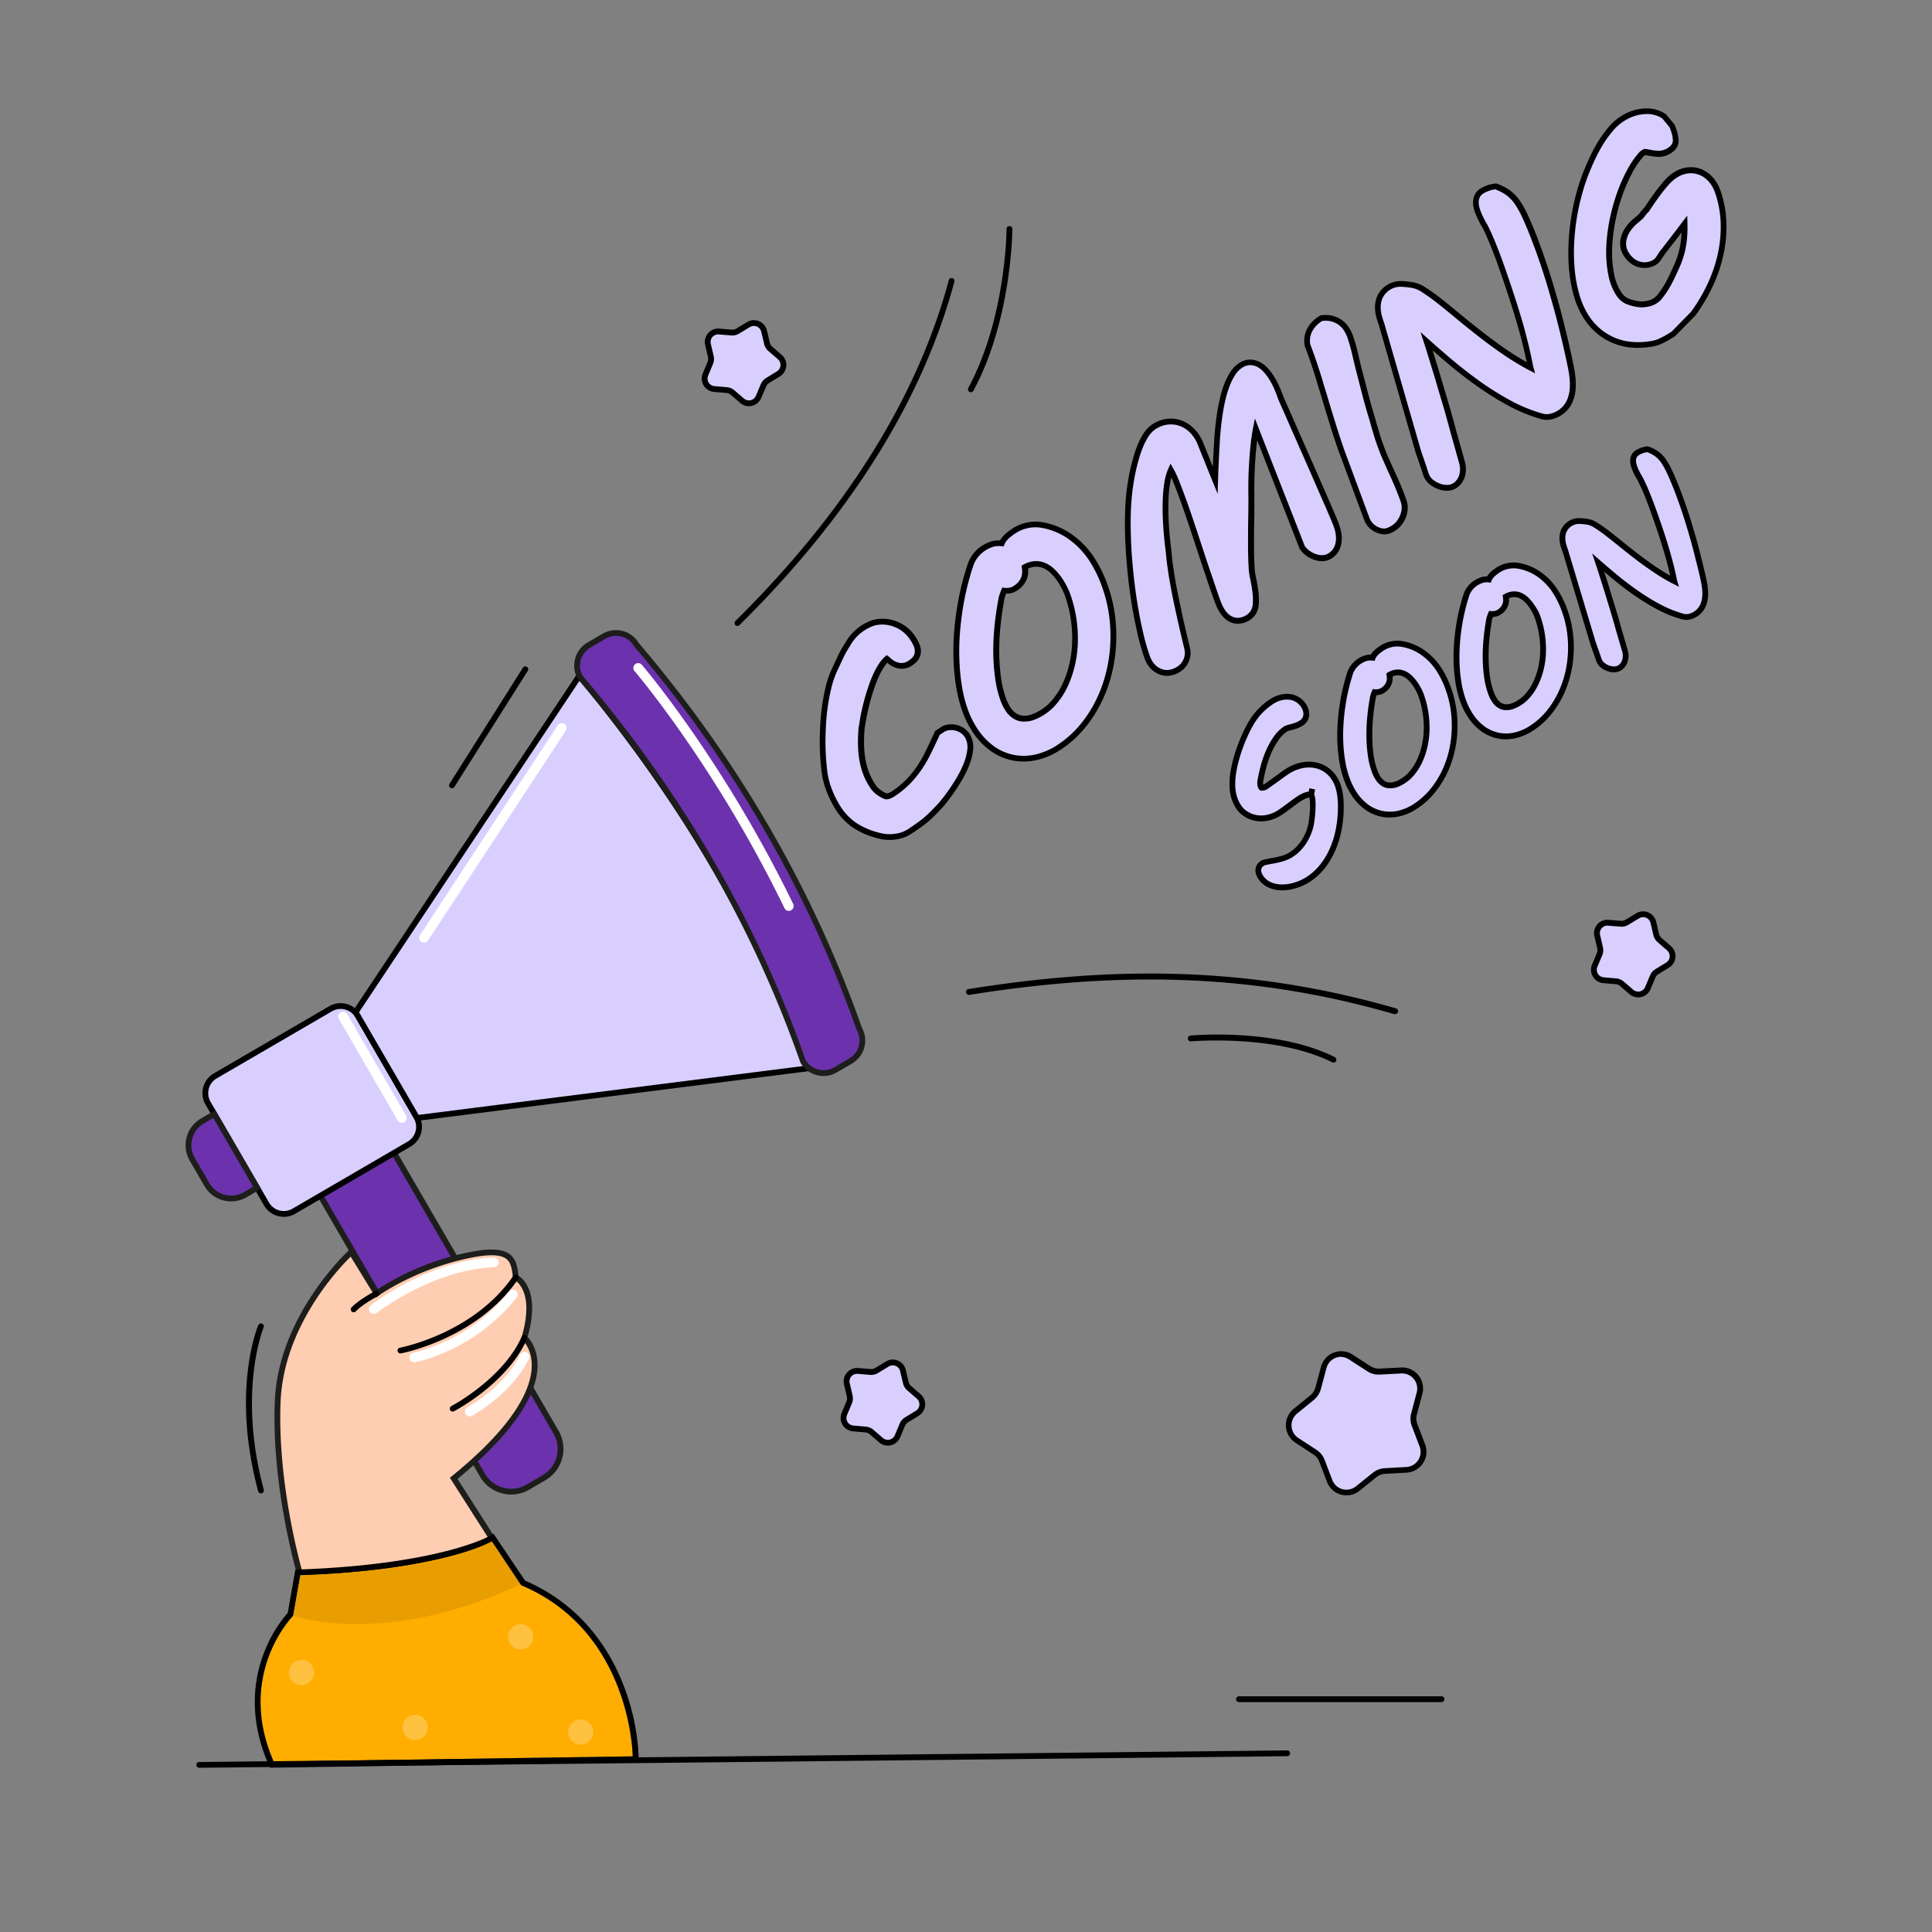 <svg xmlns="http://www.w3.org/2000/svg" width="1000" height="1000" viewBox="0 0 1000 1000">
  <rect x="0" y="0" width="1000" height="1000" fill="#808080" stroke="none"/>
  <g id="e0d58638-7f38-48f1-a379-02ef72f6f693" data-name="illustration">
    <g id="fd5f0754-5861-4463-afb9-402f57c8911e" data-name="coming soon">
      <g id="b34e4731-d49a-4d1e-84de-879e87deca89" data-name="megafon">
        <g>
          <path d="M281.59,764.87l-8.35,4.86a17.2,17.2,0,0,1-23.52-6.24L165.78,618.81l38.09-22.17,83.95,144.69A17.23,17.23,0,0,1,281.59,764.87Z" style="fill: #6c32ad"/>
          <path d="M264.63,773.57a18.87,18.87,0,0,1-4.82-.63,18.59,18.59,0,0,1-11.39-8.7l-84.69-146,40.69-23.68,84.7,146a18.77,18.77,0,0,1-6.78,25.59L274,771A18.54,18.54,0,0,1,264.63,773.57Zm-96.8-154.21L251,762.73a15.69,15.69,0,0,0,21.48,5.7l8.35-4.86a15.74,15.74,0,0,0,5.68-21.48L203.33,598.7Z" style="fill: #1d1e1b"/>
        </g>
        <g>
          <path d="M211.78,592.19l-59.69,34.74a10.36,10.36,0,0,1-14.15-3.75L107.68,571a10.34,10.34,0,0,1,3.74-14.13l59.69-34.74a10.34,10.34,0,0,1,14.15,3.75l30.27,52.16A10.35,10.35,0,0,1,211.78,592.19Z" style="fill: #d9cfff"/>
          <path d="M146.91,629.83a11.88,11.88,0,0,1-10.26-5.9l-30.27-52.17a11.86,11.86,0,0,1,4.29-16.18l59.69-34.74a11.85,11.85,0,0,1,16.2,4.29l30.26,52.17a11.86,11.86,0,0,1-4.28,16.18l-59.69,34.74A11.76,11.76,0,0,1,146.91,629.83Zm29.39-107.6a8.89,8.89,0,0,0-4.44,1.2l-59.69,34.74a8.88,8.88,0,0,0-3.2,12.09l30.27,52.16a8.86,8.86,0,0,0,12.1,3.21L211,590.89a8.86,8.86,0,0,0,3.2-12.08L184,526.64a8.74,8.74,0,0,0-5.38-4.11A8.93,8.93,0,0,0,176.3,522.23Z"/>
        </g>
        <g>
          <path d="M133.08,614.79l-6.17,3.59a14.47,14.47,0,0,1-19.81-5.25l-7.58-13.07a14.51,14.51,0,0,1,5.24-19.82l6.18-3.6Z" style="fill: #6c32ad"/>
          <path d="M119.66,621.85a15.65,15.65,0,0,1-4.12-.54,15.88,15.88,0,0,1-9.74-7.43l-7.58-13.07A16,16,0,0,1,104,578.94l7.48-4.35,23.64,40.75-7.46,4.34A15.91,15.91,0,0,1,119.66,621.85Zm-9.26-43.16-4.88,2.84a13,13,0,0,0-4.71,17.78l7.59,13.07a13,13,0,0,0,17.76,4.71l4.87-2.84Z" style="fill: #1d1e1b"/>
        </g>
        <g>
          <path d="M417.79,553,215.88,578.66l-31.79-54.8L299.87,349.77Q383,450.35,417.79,553Z" style="fill: #d9cfff"/>
          <path d="M215.08,580.28l-32.76-56.47L299.74,347.25l1.29,1.56c55.24,66.88,95,135.42,118.18,203.72l.59,1.74Zm-29.23-56.36,30.83,53.13,199.1-25.29c-23-66.85-61.9-133.95-115.78-199.48Z"/>
        </g>
        <g>
          <path d="M440.28,549.21l-7.84,4.56a12.28,12.28,0,0,1-16.8-4.46Q378.08,442,300.41,350.7a12.32,12.32,0,0,1,4.45-16.83l7.84-4.56a12.27,12.27,0,0,1,16.8,4.46c50.94,59.72,89.58,125.81,115.23,198.61A12.32,12.32,0,0,1,440.28,549.21Z" style="fill: #6c32ad"/>
          <path d="M426.29,556.94a13.89,13.89,0,0,1-3.55-.46,13.75,13.75,0,0,1-8.4-6.42l-.12-.26c-24.86-71-63.54-137.66-115-198.13l-.16-.22a13.85,13.85,0,0,1,5-18.88l7.83-4.56a13.78,13.78,0,0,1,18.79,4.89c51.22,60.08,90,127,115.37,198.85A13.83,13.83,0,0,1,441,550.5l-.75-1.29.75,1.29-7.83,4.56A13.65,13.65,0,0,1,426.29,556.94ZM417,548.67a10.76,10.76,0,0,0,14.68,3.8l7.83-4.56a10.83,10.83,0,0,0,3.91-14.78l-.12-.25c-25.22-71.62-63.9-138.28-114.95-198.14l-.16-.22a10.77,10.77,0,0,0-14.75-3.91l-7.83,4.56a10.82,10.82,0,0,0-4,14.66C353.22,410.52,392,477.42,417,548.67Z" style="fill: #1d1e1b"/>
        </g>
        <path d="M408.29,471.47a2.5,2.5,0,0,1-2.25-1.41c-35.78-73.7-77.16-122.19-77.58-122.67a2.5,2.5,0,1,1,3.79-3.26c.42.48,42.21,49.43,78.29,123.75a2.51,2.51,0,0,1-1.16,3.34A2.48,2.48,0,0,1,408.29,471.47Z" style="fill: #fff"/>
        <path d="M219.47,487.92a2.55,2.55,0,0,1-1.37-.41,2.5,2.5,0,0,1-.72-3.47l71.29-108.58a2.5,2.5,0,0,1,4.18,2.75L221.56,486.79A2.5,2.5,0,0,1,219.47,487.92Z" style="fill: #fff"/>
        <path d="M208,581.16a2.49,2.49,0,0,1-2.17-1.24l-30.42-52.51a2.5,2.5,0,0,1,4.33-2.5l30.42,52.5a2.49,2.49,0,0,1-2.16,3.75Z" style="fill: #fff"/>
        <g>
          <line x1="271.86" y1="346.5" x2="233.92" y2="406.5" style="fill: #d9cfff"/>
          <path d="M233.92,408a1.49,1.49,0,0,1-1.26-2.3l37.94-60a1.5,1.5,0,1,1,2.53,1.6l-37.94,60A1.49,1.49,0,0,1,233.92,408Z"/>
        </g>
      </g>
      <g id="ae661134-ea6f-461b-aec4-c7a71e275779" data-name="stars">
        <g>
          <path d="M365.14,193.87l2.5-6a5.47,5.47,0,0,0,.28-3.32l-1.48-6.33a5.42,5.42,0,0,1,5.71-6.63l6.47.52a5.34,5.34,0,0,0,3.24-.76l5.56-3.36a5.41,5.41,0,0,1,8.06,3.39l1.5,6.33a5.38,5.38,0,0,0,1.72,2.84l4.91,4.26a5.43,5.43,0,0,1-.73,8.73l-5.54,3.38a5.38,5.38,0,0,0-2.17,2.52l-2.53,6a5.41,5.41,0,0,1-8.51,2l-4.93-4.24a5.42,5.42,0,0,0-3.06-1.29l-6.47-.55A5.43,5.43,0,0,1,365.14,193.87Z" style="fill: #d9cfff"/>
          <path d="M387.63,210.25a6.83,6.83,0,0,1-4.48-1.68l-4.92-4.23a3.9,3.9,0,0,0-2.22-.93l-6.47-.56a6.93,6.93,0,0,1-5.79-9.56l2.5-6a3.87,3.87,0,0,0,.2-2.4L365,178.56a6.92,6.92,0,0,1,7.29-8.47l6.47.53a3.84,3.84,0,0,0,2.34-.55l5.56-3.36a6.91,6.91,0,0,1,10.3,4.33l1.5,6.32a3.89,3.89,0,0,0,1.24,2.06l4.91,4.26a6.93,6.93,0,0,1-.93,11.14l-5.54,3.38a3.87,3.87,0,0,0-1.57,1.82L394,206a6.84,6.84,0,0,1-4.79,4.05A6.73,6.73,0,0,1,387.63,210.25Zm-21.11-15.8a3.92,3.92,0,0,0,3.28,5.41l6.47.56a6.82,6.82,0,0,1,3.91,1.64l4.93,4.24a3.91,3.91,0,0,0,6.15-1.45l2.52-6a6.9,6.9,0,0,1,2.77-3.22l5.55-3.38a3.93,3.93,0,0,0,.52-6.32l-4.9-4.25a6.79,6.79,0,0,1-2.2-3.64l-1.5-6.32a3.91,3.91,0,0,0-5.83-2.45l-5.56,3.36a6.87,6.87,0,0,1-4.13,1l-6.47-.53a3.92,3.92,0,0,0-4.13,4.8l1.48,6.33a6.93,6.93,0,0,1-.36,4.24Z"/>
        </g>
        <g>
          <path d="M437,731.87l2.51-6a5.47,5.47,0,0,0,.27-3.32l-1.47-6.33a5.41,5.41,0,0,1,5.71-6.63l6.47.52a5.31,5.31,0,0,0,3.23-.76L459.3,706a5.41,5.41,0,0,1,8.06,3.39l1.5,6.33a5.4,5.4,0,0,0,1.73,2.84l4.9,4.26a5.42,5.42,0,0,1-.72,8.73l-5.55,3.38a5.38,5.38,0,0,0-2.17,2.52l-2.52,6a5.41,5.41,0,0,1-8.51,2l-4.93-4.24a5.42,5.42,0,0,0-3.06-1.29l-6.47-.55A5.43,5.43,0,0,1,437,731.87Z" style="fill: #d9cfff"/>
          <path d="M459.51,748.25a6.81,6.81,0,0,1-4.47-1.68l-4.93-4.23a3.85,3.85,0,0,0-2.21-.93l-6.47-.56a6.92,6.92,0,0,1-5.79-9.56l2.5-6a3.87,3.87,0,0,0,.2-2.4l-1.47-6.33a6.92,6.92,0,0,1,7.29-8.47l6.47.53a3.86,3.86,0,0,0,2.34-.55l5.56-3.36A6.9,6.9,0,0,1,468.82,709l1.5,6.32a3.85,3.85,0,0,0,1.25,2.06l4.91,4.26a6.93,6.93,0,0,1-.93,11.14L470,736.2a4,4,0,0,0-1.57,1.82l-2.52,6a7,7,0,0,1-6.4,4.24Zm-21.1-15.8a3.92,3.92,0,0,0,3.28,5.41l6.46.56a6.85,6.85,0,0,1,3.92,1.64L457,744.3a3.91,3.91,0,0,0,6.15-1.45l2.53-6a6.85,6.85,0,0,1,2.77-3.22l5.55-3.38a3.93,3.93,0,0,0,.52-6.32l-4.91-4.25a7,7,0,0,1-2.2-3.64l-1.5-6.32a3.9,3.9,0,0,0-5.82-2.45l-5.56,3.36a6.89,6.89,0,0,1-4.13,1l-6.47-.53a3.92,3.92,0,0,0-4.13,4.8l1.47,6.33a6.93,6.93,0,0,1-.35,4.24Z"/>
        </g>
        <g>
          <path d="M825.41,499.87l2.5-6a5.47,5.47,0,0,0,.28-3.32l-1.48-6.33a5.42,5.42,0,0,1,5.71-6.63l6.47.52a5.33,5.33,0,0,0,3.24-.76l5.56-3.36a5.41,5.41,0,0,1,8.06,3.39l1.5,6.33a5.38,5.38,0,0,0,1.72,2.84l4.91,4.26a5.43,5.43,0,0,1-.73,8.73l-5.54,3.38a5.38,5.38,0,0,0-2.17,2.52l-2.53,6a5.41,5.41,0,0,1-8.51,2l-4.92-4.24a5.45,5.45,0,0,0-3.07-1.29l-6.47-.55A5.43,5.43,0,0,1,825.41,499.87Z" style="fill: #d9cfff"/>
          <path d="M847.9,516.25a6.83,6.83,0,0,1-4.48-1.68l-4.92-4.23a3.88,3.88,0,0,0-2.22-.93l-6.46-.56a6.92,6.92,0,0,1-5.79-9.56l2.5-6a4,4,0,0,0,.2-2.4l-1.48-6.33a6.92,6.92,0,0,1,7.3-8.47l6.47.53a3.81,3.81,0,0,0,2.33-.55l5.56-3.36a6.91,6.91,0,0,1,10.3,4.33l1.5,6.32a3.89,3.89,0,0,0,1.24,2.06l4.91,4.26a6.93,6.93,0,0,1-.93,11.14l-5.54,3.38a3.87,3.87,0,0,0-1.57,1.82l-2.53,6a6.94,6.94,0,0,1-6.39,4.24Zm-21.1-15.8a3.91,3.91,0,0,0,3.27,5.41l6.47.56a6.82,6.82,0,0,1,3.91,1.64l4.93,4.24a3.91,3.91,0,0,0,6.15-1.45l2.53-6a6.79,6.79,0,0,1,2.77-3.22l5.54-3.38a3.94,3.94,0,0,0,.53-6.32L858,487.69a6.92,6.92,0,0,1-2.2-3.64l-1.5-6.32a3.91,3.91,0,0,0-5.83-2.45l-5.55,3.36a6.9,6.9,0,0,1-4.14,1l-6.47-.53a3.92,3.92,0,0,0-4.12,4.8l1.47,6.33a6.93,6.93,0,0,1-.35,4.24Z"/>
        </g>
        <g>
          <path d="M688.26,766.56l-4-10.45a9.36,9.36,0,0,0-3.61-4.46l-9.38-6.12a9.35,9.35,0,0,1-.8-15.07l8.67-7.08a9.31,9.31,0,0,0,3.12-4.81l2.91-10.82a9.31,9.31,0,0,1,14.06-5.42l9.41,6.07a9.25,9.25,0,0,0,5.53,1.48l11.18-.57A9.34,9.34,0,0,1,734.8,721l-2.87,10.84a9.36,9.36,0,0,0,.31,5.73l4,10.47a9.34,9.34,0,0,1-8.2,12.66l-11.17.62a9.33,9.33,0,0,0-5.35,2.06l-8.71,7A9.31,9.31,0,0,1,688.26,766.56Z" style="fill: #d9cfff"/>
          <path d="M697,774a10.94,10.94,0,0,1-2.82-.38,10.69,10.69,0,0,1-7.31-6.56l-4-10.45a7.8,7.8,0,0,0-3-3.74l-9.38-6.12a10.85,10.85,0,0,1-.93-17.49l8.68-7.08a7.77,7.77,0,0,0,2.61-4l2.91-10.82A10.83,10.83,0,0,1,700,701.07l9.4,6.07a7.78,7.78,0,0,0,4.64,1.25l11.18-.58a10.84,10.84,0,0,1,11,13.61l-2.87,10.83a7.83,7.83,0,0,0,.26,4.81l4,10.47a10.85,10.85,0,0,1-9.52,14.7l-11.17.62a7.79,7.79,0,0,0-4.49,1.73l-8.7,7A10.7,10.7,0,0,1,697,774Zm-2.84-71.71a7.86,7.86,0,0,0-7.57,5.81L683.67,719a10.8,10.8,0,0,1-3.62,5.59l-8.67,7.08a7.84,7.84,0,0,0,.67,12.65l9.38,6.11a10.76,10.76,0,0,1,4.18,5.18l4,10.45a7.82,7.82,0,0,0,12.21,3.27l8.71-7a10.8,10.8,0,0,1,6.2-2.39l11.18-.62a7.83,7.83,0,0,0,6.87-10.63l-4-10.47a10.81,10.81,0,0,1-.36-6.65l2.87-10.83a7.83,7.83,0,0,0-8-9.84l-11.17.57a10.65,10.65,0,0,1-6.43-1.72l-9.4-6.07A7.72,7.72,0,0,0,694.15,702.33Z"/>
        </g>
      </g>
      <g id="af872d56-f86b-47fe-aea1-787eb1b56d8e" data-name="hand">
        <g>
          <path d="M155.46,815.35s-13.48-44.74-11.74-89.7,38.11-77.59,38.11-77.59L195,669.53s19-14,48.57-20c21.57-4.33,22.48,2.87,23.41,11.69,0,0,12.1,5.43,4.47,31.22,0,0,26,22.08-36.58,72.76l21.33,33.38S215.52,813.65,155.46,815.35Z" style="fill: #ffcdb2"/>
          <path d="M154.36,816.88l-.33-1.1c-.14-.45-13.54-45.49-11.81-90.18,1.74-45.08,38.24-78.33,38.6-78.66l1.34-1.2,13.25,21.64a136.64,136.64,0,0,1,47.83-19.3c10.19-2.05,16.69-1.72,20.45,1,3.56,2.61,4.2,6.91,4.66,11.19,2.74,1.77,11.13,9.23,4.75,31.71,1.59,1.72,5.25,6.61,5.15,15-.14,11.37-7.47,30.71-41.43,58.5l21.6,33.83-1.74.64c-.41.15-41.56,15.15-101.17,16.84Zm27.16-166.45c-6.49,6.36-34.8,36.33-36.3,75.28-1.56,40.33,9.34,81,11.36,88.1,51.57-1.61,88.92-13.19,97.29-16l-21-32.91,1-.84c33.95-27.52,41.23-46.22,41.36-57.06.11-9.1-4.76-13.35-4.81-13.39l-.75-.64L270,692c7.1-24-3.55-29.39-3.66-29.44l-.76-.36-.1-.85c-.43-4-.83-7.86-3.53-9.84-3-2.2-8.91-2.38-18.09-.53-28.86,5.8-47.79,19.58-48,19.71l-1.31,1Z" style="fill: #1d1d1b"/>
        </g>
        <path d="M234.3,730.62a1.5,1.5,0,0,1-.69-2.83c.26-.14,26.68-14.08,36.43-35.94a1.5,1.5,0,0,1,2.74,1.22c-10.18,22.84-36.67,36.8-37.79,37.38A1.44,1.44,0,0,1,234.3,730.62Z"/>
        <path d="M207.41,700.53a1.5,1.5,0,0,1-.26-3c.37-.07,38-7.26,58.55-37.17a1.5,1.5,0,0,1,2.09-.39,1.52,1.52,0,0,1,.39,2.09c-21.29,31-60.11,38.35-60.5,38.42Z"/>
        <g>
          <path d="M155.46,815.35l-3.69,20.91s-30,30.14-10.1,75.58l185.82-2.76s-.55-64.59-57.79-88.61l-15.16-22.64S229.13,812.65,155.46,815.35Z" style="fill: #ffad00"/>
          <path d="M254.54,797.83l15.16,22.64c57.24,24,57.79,88.61,57.79,88.61l-185.82,2.76c-19.9-45.44,10.1-75.58,10.1-75.58l3.69-20.91c73.67-2.7,99.08-17.52,99.08-17.52m.93-4L253,795.23c-.41.23-26.19,14.5-97.69,17.12l-2.42.09-.42,2.39-3.54,20A68.73,68.73,0,0,0,136.45,856c-4.77,12.58-8.21,32.69,2.48,57.09l.8,1.83,2,0,185.82-2.76,3-.05,0-3a114.64,114.64,0,0,0-7.63-36.34c-6.8-17.85-21.19-41.74-51.16-54.65L257,796.16l-1.57-2.35Z"/>
        </g>
        <path d="M151.77,836.26s46.72,17,117.52-16.19l-14.75-22.24s-25.4,15.62-99.08,17.52Z" style="fill: #e89d00"/>
        <ellipse cx="156.04" cy="865.74" rx="6.52" ry="6.53" style="fill: #ffc140"/>
        <ellipse cx="269.52" cy="847.2" rx="6.52" ry="6.53" style="fill: #ffc140"/>
        <ellipse cx="214.87" cy="894.11" rx="6.52" ry="6.53" style="fill: #ffc140"/>
        <ellipse cx="300.58" cy="896.51" rx="6.52" ry="6.53" style="fill: #ffc140"/>
        <path d="M183.07,679.23a1.5,1.5,0,0,1-1.08-2.55c4.07-4.19,11.95-8.31,12.28-8.48a1.5,1.5,0,1,1,1.38,2.66c-.07,0-7.78,4.07-11.51,7.91A1.45,1.45,0,0,1,183.07,679.23Z"/>
        <path d="M193.48,680.07a2.5,2.5,0,0,1-1.54-4.47c1.22-1,30.32-23.41,63.57-24.72a2.5,2.5,0,0,1,.2,5c-31.61,1.24-60.41,23.44-60.69,23.66A2.48,2.48,0,0,1,193.48,680.07Z" style="fill: #fff"/>
        <path d="M214.68,705.13a2.5,2.5,0,0,1-.47-5c.4-.08,29-6,49.3-31.65a2.5,2.5,0,0,1,3.92,3.11c-21.56,27.2-51,33.2-52.27,33.44A2,2,0,0,1,214.68,705.13Z" style="fill: #fff"/>
        <path d="M243.13,733.1a2.5,2.5,0,0,1-1.19-4.7c.2-.11,19.27-10.58,27.36-27.39a2.5,2.5,0,0,1,4.5,2.16c-8.8,18.3-28.64,29.17-29.48,29.63A2.53,2.53,0,0,1,243.13,733.1Z" style="fill: #fff"/>
        <g>
          <line x1="103.13" y1="913.5" x2="666.24" y2="907.5" style="fill: #ffad00"/>
          <path d="M103.13,915a1.5,1.5,0,0,1,0-3l563.11-6a1.5,1.5,0,0,1,0,3l-563.11,6Z"/>
        </g>
        <path d="M746.11,881H641.28a1.5,1.5,0,0,1,0-3H746.11a1.5,1.5,0,1,1,0,3Z"/>
        <path d="M135.08,773a1.5,1.5,0,0,1-1.45-1.11c-13.95-51.9-.51-84.61.07-86a1.5,1.5,0,0,1,2.76,1.17c-.14.33-13.59,33.2.07,84a1.51,1.51,0,0,1-1.06,1.84A1.74,1.74,0,0,1,135.08,773Z"/>
      </g>
      <g id="ed5adbda-4aa6-41cc-9f9b-4115173f3320" data-name="Text">
        <g id="ac558a5a-4aec-4e8c-9b83-dabb54926eaa" data-name="Text">
          <g>
            <g>
              <path d="M460.72,322.23a18.72,18.72,0,0,0-7.08-.21,14.38,14.38,0,0,0-2.4.66,23.86,23.86,0,0,0-12,10l-1.94,3.13q-1.36,2.4-2.52,4.88t-2.13,4.58l-.32.65a50.85,50.85,0,0,0-3.61,10.51,103.73,103.73,0,0,0-2.14,12.8c-.22,2-.39,4.15-.51,6.3l-.18,4.3c0,1.24-.05,2.51-.05,3.78a128.09,128.09,0,0,0,.86,15.05,40.39,40.39,0,0,0,2.83,11.08,52.29,52.29,0,0,0,4.48,8.72,30.68,30.68,0,0,0,8.12,8.49,38.39,38.39,0,0,0,11.13,5.1c.78.24,1.73.48,2.9.74a20,20,0,0,0,4.38.45,22.79,22.79,0,0,0,4.94-.55,16.78,16.78,0,0,0,5.57-2.4c2.31-1.52,4.23-2.85,5.7-4s2.81-2.2,3.86-3.16,1.85-1.74,2.6-2.5l2-2.11a44.26,44.26,0,0,0,3.51-4c1.35-1.69,2.75-3.59,4.16-5.64s2.87-4.34,4.2-6.69a50.38,50.38,0,0,0,3.41-7.18,27.47,27.47,0,0,0,1.72-7.09,11.2,11.2,0,0,0-1.62-7.35,8.89,8.89,0,0,0-2.73-2.66,10.26,10.26,0,0,0-3.14-1.29,10.43,10.43,0,0,0-3.39-.22,7.9,7.9,0,0,0-3.6,1.25l-2.47,1.62-.49,1.08c-1.49,3.26-3,6.37-4.4,9.26a64.06,64.06,0,0,1-4.66,8,54.56,54.56,0,0,1-5.81,7.09,45.5,45.5,0,0,1-7.66,6.22,8.13,8.13,0,0,1-2.77,1.25,2.62,2.62,0,0,1-1.71-.29,21.54,21.54,0,0,1-3.32-2,12.51,12.51,0,0,1-2.9-3.22,32.66,32.66,0,0,1-3.31-6.5,37.17,37.17,0,0,1-1.88-7,53,53,0,0,1-.7-7.64,79.61,79.61,0,0,1,.27-8.11c.24-1.77.58-3.82,1-6.1s1-4.78,1.63-7.29,1.41-5.11,2.25-7.68a65.22,65.22,0,0,1,2.79-7.1,35,35,0,0,1,3.24-5.64,13.55,13.55,0,0,1,2.29-2.56c.27.21.55.44.83.7a12.47,12.47,0,0,0,2.67,1.93,9.18,9.18,0,0,0,3.63,1,7.84,7.84,0,0,0,4.86-1.41,15.37,15.37,0,0,0,1.63-1.23,6.54,6.54,0,0,0,2.19-3.56,7.58,7.58,0,0,0-.53-4.56,21.39,21.39,0,0,0-2-3.61,18.4,18.4,0,0,0-5.19-5.28A19.21,19.21,0,0,0,460.72,322.23Z" style="fill: #d9cfff"/>
              <path d="M460.55,434.76h-.05a21.76,21.76,0,0,1-4.71-.49c-1.21-.27-2.19-.52-3-.77a39.28,39.28,0,0,1-11.54-5.3,32.13,32.13,0,0,1-8.53-8.9,54.79,54.79,0,0,1-4.61-9,42.38,42.38,0,0,1-2.93-11.49,129.12,129.12,0,0,1-.87-15.23c0-1.28,0-2.55.05-3.81l.18-4.32c.12-2.18.3-4.32.52-6.4a106.51,106.51,0,0,1,2.17-13A51.69,51.69,0,0,1,431,345.28l.32-.65c.65-1.43,1.36-3,2.11-4.56s1.65-3.34,2.58-5l2-3.18a25.42,25.42,0,0,1,12.81-10.64,15.29,15.29,0,0,1,2.67-.73,20.07,20.07,0,0,1,7.65.23h0a20.69,20.69,0,0,1,7,3,20.21,20.21,0,0,1,5.62,5.7,23.29,23.29,0,0,1,2.12,3.88,9.08,9.08,0,0,1,.61,5.43,8.14,8.14,0,0,1-2.68,4.39,17.37,17.37,0,0,1-1.79,1.34,9.27,9.27,0,0,1-5.79,1.66,10.61,10.61,0,0,1-4.22-1.2,13.51,13.51,0,0,1-2.75-1.92,14,14,0,0,0-1.12,1.4,33.58,33.58,0,0,0-3.1,5.4,63.09,63.09,0,0,0-2.72,6.94c-.84,2.54-1.59,5.09-2.23,7.58s-1.18,4.91-1.61,7.19-.76,4.3-1,6c-.21,2.61-.3,5.28-.25,7.87a51.28,51.28,0,0,0,.68,7.42,36.79,36.79,0,0,0,1.8,6.74,31.52,31.52,0,0,0,3.17,6.19,10.74,10.74,0,0,0,2.53,2.84,18.72,18.72,0,0,0,3.07,1.88,1.57,1.57,0,0,0,.78.18,6.84,6.84,0,0,0,2.24-1,44.23,44.23,0,0,0,7.4-6,52.92,52.92,0,0,0,5.65-6.88A63.92,63.92,0,0,0,479,389c1.42-2.88,2.89-6,4.38-9.23l.67-1.46,2.83-1.86a9.49,9.49,0,0,1,4.26-1.49,11.78,11.78,0,0,1,7.48,1.73,10.27,10.27,0,0,1,3.19,3.1,12.66,12.66,0,0,1,1.86,8.32,29.1,29.1,0,0,1-1.8,7.48,52.31,52.31,0,0,1-3.51,7.39c-1.36,2.39-2.8,4.68-4.27,6.81s-2.86,4-4.23,5.71a46.08,46.08,0,0,1-3.64,4.14c-.53.56-1.09,1.13-1.63,1.69l-.38.39c-.77.78-1.66,1.64-2.66,2.56s-2.39,2.05-4,3.24-3.46,2.49-5.79,4a17.85,17.85,0,0,1-6.07,2.61A24.63,24.63,0,0,1,460.55,434.76Zm-3.9-111.48a17.24,17.24,0,0,0-2.77.22,12.67,12.67,0,0,0-2.12.59,22.42,22.42,0,0,0-11.29,9.4l-1.93,3.13c-.87,1.52-1.7,3.13-2.45,4.73s-1.44,3.1-2.11,4.56l-.34.69a49.56,49.56,0,0,0-3.5,10.19A102.7,102.7,0,0,0,428,369.41c-.21,2-.38,4.12-.5,6.22l-.18,4.28c0,1.21-.05,2.46-.05,3.72a125.45,125.45,0,0,0,.85,14.88,39.45,39.45,0,0,0,2.72,10.68,51.43,51.43,0,0,0,4.35,8.46,29.34,29.34,0,0,0,7.73,8.09,36.68,36.68,0,0,0,10.69,4.89c.76.23,1.67.46,2.8.71a18.41,18.41,0,0,0,4.06.42,20.84,20.84,0,0,0,4.62-.52,15.15,15.15,0,0,0,5.06-2.18c2.28-1.5,4.17-2.82,5.63-3.91s2.73-2.14,3.74-3.07,1.82-1.7,2.55-2.44l.36-.38c.54-.55,1.1-1.12,1.66-1.71a44.71,44.71,0,0,0,3.42-3.9c1.34-1.66,2.72-3.53,4.11-5.55s2.81-4.27,4.13-6.58a49.62,49.62,0,0,0,3.31-7,26.21,26.21,0,0,0,1.63-6.7,9.73,9.73,0,0,0-1.39-6.39,7.2,7.2,0,0,0-2.26-2.2,8.9,8.9,0,0,0-2.69-1.11,8.56,8.56,0,0,0-2.9-.18,6.43,6.43,0,0,0-2.92,1l-2.11,1.39-.31.68c-1.5,3.27-3,6.4-4.42,9.31a67.78,67.78,0,0,1-4.77,8.16,56.17,56.17,0,0,1-6,7.28,47.51,47.51,0,0,1-7.91,6.43,9.71,9.71,0,0,1-3.31,1.48,4.18,4.18,0,0,1-2.62-.41,21.9,21.9,0,0,1-3.58-2.18,13.85,13.85,0,0,1-3.27-3.61,34.3,34.3,0,0,1-3.47-6.79,39.38,39.38,0,0,1-1.95-7.29,56,56,0,0,1-.72-7.86,82.36,82.36,0,0,1,.27-8.26c.26-1.87.6-3.95,1-6.26s1-4.83,1.65-7.39,1.43-5.17,2.29-7.77a66.12,66.12,0,0,1,2.85-7.26,37.05,37.05,0,0,1,3.37-5.88,15.56,15.56,0,0,1,2.55-2.84l.92-.78,1,.74a10.84,10.84,0,0,1,.94.8,10.88,10.88,0,0,0,2.35,1.69,7.77,7.77,0,0,0,3,.86,6.33,6.33,0,0,0,3.93-1.18,13.56,13.56,0,0,0,1.48-1.1,5.14,5.14,0,0,0,1.71-2.74,6.23,6.23,0,0,0-.46-3.69,20.15,20.15,0,0,0-1.85-3.35,17,17,0,0,0-4.78-4.86,17.64,17.64,0,0,0-6-2.59h0A16.82,16.82,0,0,0,456.65,323.28Z"/>
            </g>
            <g>
              <path d="M565.21,289.57a43.14,43.14,0,0,0-11.3-11.79,35.89,35.89,0,0,0-14.58-6.06,19.73,19.73,0,0,0-7.5.15,20.13,20.13,0,0,0-7,2.9,36,36,0,0,0-3,2.18,12.89,12.89,0,0,0-2.78,3.1,6.5,6.5,0,0,0-.59,1.18,12.65,12.65,0,0,0-4.2.18,17.75,17.75,0,0,0-8.74,5.38,17,17,0,0,0-3,5.07l-.09.23c-1.29,3.82-2.46,7.88-3.46,12.09s-1.84,8.57-2.49,13-1.09,8.9-1.34,13.31a123,123,0,0,0,0,13.16,106.42,106.42,0,0,0,1.39,12.46,67.82,67.82,0,0,0,3,11.38,46.84,46.84,0,0,0,2.31,5.49,50,50,0,0,0,2.84,4.95,35.42,35.42,0,0,0,8.64,9.28,28.32,28.32,0,0,0,10.83,4.89,28.69,28.69,0,0,0,12.09-.12,36.29,36.29,0,0,0,12.18-5.31,54,54,0,0,0,11.24-9.91A65.36,65.36,0,0,0,568,364.29a72.52,72.52,0,0,0,5.53-14.2,78.88,78.88,0,0,0,2.58-15.22,81.73,81.73,0,0,0-.41-15.55,72.65,72.65,0,0,0-3.5-15.16A65.45,65.45,0,0,0,565.21,289.57ZM540,292.48a13.85,13.85,0,0,1,4.6,2.91,28,28,0,0,1,4.26,5.09,40.71,40.71,0,0,1,2.31,4,30,30,0,0,1,1.76,4.29,66.62,66.62,0,0,1,2.91,12.46,68.18,68.18,0,0,1,.54,12.2,58.4,58.4,0,0,1-1.62,11.29,54,54,0,0,1-3.53,10,37.89,37.89,0,0,1-5.11,8.08,26.7,26.7,0,0,1-12.06,8.54,12.56,12.56,0,0,1-4.87.56,8.79,8.79,0,0,1-4-1.38,12,12,0,0,1-3.55-3.66,24.94,24.94,0,0,1-2.32-4.74,53.21,53.21,0,0,1-2.73-11.26,102.63,102.63,0,0,1-.93-13.32,128.13,128.13,0,0,1,.69-13.93c.5-4.7,1.16-9.22,2-13.43l0-.18a10.41,10.41,0,0,1,.36-1.43c.22-.71.47-1.43.75-2.15.1-.26.21-.52.31-.77a10.76,10.76,0,0,0,2,.06,8.15,8.15,0,0,0,4-1.36,11.53,11.53,0,0,0,3.06-2.83,9.55,9.55,0,0,0,1.81-6.46c0-.55-.1-1.08-.17-1.56a12.77,12.77,0,0,1,4.52-1.58A10.65,10.65,0,0,1,540,292.48Z" style="fill: #d9cfff"/>
              <path d="M529.76,394.16a29,29,0,0,1-6-.62,29.8,29.8,0,0,1-11.4-5.15,36.77,36.77,0,0,1-9-9.67,49,49,0,0,1-2.93-5.1,46.55,46.55,0,0,1-2.38-5.67,69.35,69.35,0,0,1-3-11.61,109.76,109.76,0,0,1-1.41-12.64,123.38,123.38,0,0,1,0-13.32c.24-4.46.7-9,1.35-13.44s1.49-8.85,2.51-13.11,2.19-8.36,3.5-12.22l.11-.28a18.64,18.64,0,0,1,3.32-5.55A19.15,19.15,0,0,1,514,280a14.13,14.13,0,0,1,3.61-.3c.08-.14.16-.28.25-.42a14.68,14.68,0,0,1,3.09-3.44,36.63,36.63,0,0,1,3.09-2.27,21.61,21.61,0,0,1,7.5-3.12,21.24,21.24,0,0,1,8.06-.15,37.31,37.31,0,0,1,15.19,6.3,44.62,44.62,0,0,1,11.69,12.19h0a67.4,67.4,0,0,1,7.14,14.93,74.84,74.84,0,0,1,3.57,15.47,83,83,0,0,1,.41,15.83A79.68,79.68,0,0,1,575,350.49,73.58,73.58,0,0,1,569.31,365a66.73,66.73,0,0,1-8.57,12.72,55.17,55.17,0,0,1-11.56,10.19,38,38,0,0,1-12.68,5.53A32,32,0,0,1,529.76,394.16ZM516.9,282.64a11,11,0,0,0-2.27.23,16.37,16.37,0,0,0-7.95,4.93,15.3,15.3,0,0,0-2.76,4.63l-.07.19c-1.27,3.73-2.42,7.75-3.41,11.91S498.61,313,498,317.37s-1.09,8.8-1.33,13.17a120,120,0,0,0,0,13A102,102,0,0,0,498,355.83,65.94,65.94,0,0,0,500.88,367a47.61,47.61,0,0,0,2.24,5.33,49.05,49.05,0,0,0,2.76,4.8,33.88,33.88,0,0,0,8.27,8.89,26.62,26.62,0,0,0,10.26,4.63,27.15,27.15,0,0,0,11.45-.11,35.09,35.09,0,0,0,11.67-5.1,52.22,52.22,0,0,0,10.94-9.64,63.7,63.7,0,0,0,8.18-12.15,71,71,0,0,0,5.41-13.9,76.91,76.91,0,0,0,2.53-14.93,80.44,80.44,0,0,0-.4-15.27,71.1,71.1,0,0,0-3.43-14.85,63.78,63.78,0,0,0-6.8-14.26A41.61,41.61,0,0,0,553.05,279a34.39,34.39,0,0,0-14-5.81,18.18,18.18,0,0,0-6.93.14,18.6,18.6,0,0,0-6.47,2.69,33.87,33.87,0,0,0-2.84,2.08,11.24,11.24,0,0,0-2.45,2.73,4.58,4.58,0,0,0-.46.91l-.4,1.1-1.17-.13C517.85,282.67,517.37,282.64,516.9,282.64Zm13.29,90.82c-.39,0-.77,0-1.15,0a10.37,10.37,0,0,1-4.65-1.61,13.35,13.35,0,0,1-4-4.11,26.37,26.37,0,0,1-2.48-5,55.12,55.12,0,0,1-2.8-11.59,103.94,103.94,0,0,1-1-13.52,128.5,128.5,0,0,1,.7-14.1c.5-4.74,1.17-9.3,2-13.55l0-.15a10.86,10.86,0,0,1,.41-1.62c.22-.75.49-1.5.78-2.25.11-.29.22-.56.34-.83l.44-1,1.1.12a9.72,9.72,0,0,0,1.69.05,6.58,6.58,0,0,0,3.28-1.12,9.93,9.93,0,0,0,2.66-2.45,8,8,0,0,0,1.54-5.46c-.05-.52-.1-1-.16-1.48l-.14-1,.9-.5a14.21,14.21,0,0,1,5.07-1.75,12.12,12.12,0,0,1,5.73.63h0a15.33,15.33,0,0,1,5.11,3.22,30.31,30.31,0,0,1,4.49,5.37,43.46,43.46,0,0,1,2.39,4.19,31.11,31.11,0,0,1,1.85,4.5,69,69,0,0,1,3,12.73,70.15,70.15,0,0,1,.55,12.46,59,59,0,0,1-1.67,11.58,55.43,55.43,0,0,1-3.62,10.26,39.26,39.26,0,0,1-5.32,8.39,28.16,28.16,0,0,1-12.77,9A14.9,14.9,0,0,1,530.19,373.46Zm-9.43-66.23c-.23.6-.44,1.2-.62,1.79a10,10,0,0,0-.31,1.2l0,.21c-.81,4.21-1.46,8.68-1.95,13.35a122.45,122.45,0,0,0-.69,13.77,101.15,101.15,0,0,0,.92,13.11,52.61,52.61,0,0,0,2.64,10.95,23.86,23.86,0,0,0,2.18,4.44,10.46,10.46,0,0,0,3.08,3.21,7.47,7.47,0,0,0,3.35,1.16,11,11,0,0,0,4.28-.51A25.18,25.18,0,0,0,545,361.85a36.84,36.84,0,0,0,4.91-7.76,51.59,51.59,0,0,0,3.42-9.7,56.09,56.09,0,0,0,1.58-11,66.11,66.11,0,0,0-.53-11.93,65.29,65.29,0,0,0-2.84-12.19,28.25,28.25,0,0,0-1.68-4.08,39.38,39.38,0,0,0-2.22-3.89,26.16,26.16,0,0,0-4-4.82,12.32,12.32,0,0,0-4.11-2.61,9.23,9.23,0,0,0-4.33-.46,10.32,10.32,0,0,0-3.09.95q0,.27.06.57A11.1,11.1,0,0,1,530,302.4a13,13,0,0,1-3.46,3.21,9.54,9.54,0,0,1-4.75,1.61C521.46,307.24,521.11,307.24,520.76,307.23Z"/>
            </g>
            <g>
              <path d="M651.66,188.79a9.72,9.72,0,0,0-4.45-1.2c-3.56-.08-7.1,2.39-9.47,6.28a34.76,34.76,0,0,0-2.8,5.77,53.09,53.09,0,0,0-2,6.54c-.52,2.19-1,4.4-1.34,6.58s-.65,4.17-.87,6.07-.39,3.5-.5,4.87l-.17,2c-.1,1.44-.22,3.31-.35,5.62s-.26,4.84-.39,7.61-.23,5.62-.33,8.56c0,.35,0,.7,0,1.06l-7.07-17.52c-.34-.87-.69-1.72-1.06-2.51a19.9,19.9,0,0,0-1.42-2.56,18.43,18.43,0,0,0-4.46-4.78,15.77,15.77,0,0,0-5.61-2.65,14.55,14.55,0,0,0-6.2-.13,16.34,16.34,0,0,0-5.92,2.46,14.74,14.74,0,0,0-4.13,4.31,36.3,36.3,0,0,0-2.79,5.36,54.92,54.92,0,0,0-2.13,6.08c-.6,2-1.13,4.09-1.59,6.08s-.85,3.92-1.14,5.73-.49,3.15-.68,4.4a138.22,138.22,0,0,0-1,13.82c-.11,4.92,0,10.09.24,15.35s.7,10.6,1.27,15.93,1.28,10.62,2.12,15.61,1.79,9.83,2.83,14.27a123.39,123.39,0,0,0,3.42,12.05l0,.08a16.27,16.27,0,0,0,1.63,3.29,10.87,10.87,0,0,0,6.31,4.72c2.81.78,5.76.18,8.75-1.79a9.69,9.69,0,0,0,3.62-4.43,9.52,9.52,0,0,0,.54-6c-1.57-6.49-2.91-12.28-4-17.2s-2-9.2-2.66-12.77-1.23-6.52-1.59-8.88-.64-4.35-.83-5.91-.32-2.7-.39-3.57-.16-1.71-.23-2.32c-.31-2.33-.61-5-.88-8s-.48-6.12-.6-9.31-.13-6.33,0-9.43a63.91,63.91,0,0,1,.82-8.44,29,29,0,0,1,1.76-6.34l.08-.2c.41.71.83,1.51,1.24,2.38.7,1.45,1.37,3,2,4.6s1.3,3.33,1.9,5,1.19,3.23,1.67,4.52c1.7,4.79,3.28,9.42,4.72,13.75s2.83,8.57,4.17,12.63,2.66,8.07,3.95,12,2.66,7.8,4.07,11.72c.36,1,.74,2,1.17,3a20.67,20.67,0,0,0,1.83,3.49A13.18,13.18,0,0,0,634.9,319a9.14,9.14,0,0,0,3.19,1.91,8.38,8.38,0,0,0,4.06.3,10.41,10.41,0,0,0,4.06-1.66,8.6,8.6,0,0,0,3.76-6.81,31.91,31.91,0,0,0-.2-6.62c-.29-2.22-.67-4.46-1.14-6.66a33,33,0,0,1-.73-4.74c-.19-2.95-.3-6.14-.35-9.48s0-6.84,0-10.26.1-7,.14-10.43.06-6.78,0-9.91c0-3.86,0-7.83.22-11.8s.47-7.85.84-11.52c.34-3.25.77-6.33,1.3-9.17l24,61.24.34.45a12.58,12.58,0,0,0,2.46,2.42,13.55,13.55,0,0,0,3.34,1.87,11.73,11.73,0,0,0,3.75.8,7.63,7.63,0,0,0,4.58-1.21,9.36,9.36,0,0,0,3.91-5.09,13.43,13.43,0,0,0,.55-5.07,19.45,19.45,0,0,0-.87-4.33c-.38-1.16-.69-2.07-1-2.78q-.79-2-2.29-5.46c-1-2.3-2.13-4.9-3.4-7.81s-2.63-6-4.09-9.34-2.94-6.73-4.45-10.16l-4.46-10.09q-2.19-5-4.05-9.23c-1.26-2.87-2.37-5.4-3.35-7.6s-1.64-3.7-2.13-4.87c-.56-1.62-1.27-3.39-2.09-5.25a40.85,40.85,0,0,0-3.1-5.69,27.86,27.86,0,0,0-2.57-3.34A13.73,13.73,0,0,0,651.66,188.79Z" style="fill: #d9cfff"/>
              <path d="M604.05,349.82a10.5,10.5,0,0,1-2.83-.39,12.43,12.43,0,0,1-7.17-5.35,18.47,18.47,0,0,1-1.77-3.59l0-.1a121.89,121.89,0,0,1-3.47-12.21c-1-4.46-2-9.3-2.85-14.36s-1.56-10.3-2.13-15.7-1-10.74-1.28-16-.35-10.5-.24-15.46.46-9.73,1-14c.19-1.29.42-2.73.69-4.45s.68-3.79,1.16-5.83,1-4.09,1.61-6.16a56.37,56.37,0,0,1,2.19-6.24,36.09,36.09,0,0,1,2.91-5.59,16.15,16.15,0,0,1,4.57-4.75,17.77,17.77,0,0,1,6.46-2.68,15.88,15.88,0,0,1,6.83.14,17.16,17.16,0,0,1,6.15,2.9,20.12,20.12,0,0,1,4.83,5.17,21,21,0,0,1,1.52,2.75c.39.82.75,1.7,1.1,2.61l4.43,11q.06-1.32.12-2.61c.12-2.77.25-5.32.38-7.62s.25-4.2.35-5.64l.17-2.07c.12-1.4.29-3.06.51-4.92s.52-4,.88-6.13.83-4.47,1.36-6.69a55,55,0,0,1,2-6.72,36.62,36.62,0,0,1,2.92-6c2.72-4.47,6.77-7.09,10.78-7a11.19,11.19,0,0,1,5.13,1.38h0a14.84,14.84,0,0,1,3.9,3.11,28.24,28.24,0,0,1,2.72,3.53,41.26,41.26,0,0,1,3.22,5.9c.83,1.88,1.55,3.67,2.12,5.32.49,1.16,1.2,2.76,2.11,4.8,1,2.21,2.09,4.74,3.34,7.61s2.59,5.92,4.05,9.22l4.46,10.1q2.26,5.13,4.46,10.16t4.08,9.34q1.92,4.37,3.4,7.81c1,2.32,1.78,4.17,2.31,5.5.29.74.62,1.68,1,2.87a20.12,20.12,0,0,1,.93,4.68,14.71,14.71,0,0,1-.61,5.62,10.76,10.76,0,0,1-4.52,5.91,9,9,0,0,1-5.47,1.46,13.3,13.3,0,0,1-4.22-.9,14.89,14.89,0,0,1-3.71-2.08,13.88,13.88,0,0,1-2.75-2.71l-.46-.61-22-56.29q-.24,1.78-.42,3.63c-.38,3.64-.66,7.49-.84,11.44s-.25,7.89-.22,11.72c0,3.1,0,6.44,0,9.94s-.09,6.94-.14,10.43,0,6.85,0,10.22.16,6.49.35,9.41a31.28,31.28,0,0,0,.7,4.51c.48,2.24.87,4.52,1.16,6.79a34.22,34.22,0,0,1,.21,6.93,10,10,0,0,1-4.44,7.94,11.77,11.77,0,0,1-4.65,1.89,9.8,9.8,0,0,1-4.77-.36,10.62,10.62,0,0,1-3.72-2.22,14.73,14.73,0,0,1-2.39-2.83,22.31,22.31,0,0,1-2-3.75c-.43-1.07-.83-2.11-1.19-3.09-1.42-3.94-2.79-7.9-4.08-11.76s-2.62-7.87-4-12-2.72-8.28-4.17-12.63-3-8.92-4.7-13.72c-.48-1.27-1-2.8-1.67-4.51s-1.22-3.27-1.89-4.93c-.51-1.28-1-2.52-1.58-3.7-.25.92-.46,1.91-.64,3a60.76,60.76,0,0,0-.8,8.23c-.1,3.07-.1,6.2,0,9.32s.32,6.28.59,9.23.57,5.68.88,8c.08.65.15,1.42.23,2.4s.2,2,.39,3.51.45,3.39.82,5.86.89,5.3,1.58,8.82,1.59,7.84,2.65,12.75,2.41,10.7,4,17.16a11.5,11.5,0,0,1-4.79,12A13,13,0,0,1,604.05,349.82ZM606,219.67a13.76,13.76,0,0,0-2.55.24,15,15,0,0,0-5.38,2.24,13.26,13.26,0,0,0-3.69,3.88,33.12,33.12,0,0,0-2.66,5.12,53.91,53.91,0,0,0-2.08,5.91c-.59,2-1.12,4-1.57,6s-.84,3.87-1.12,5.62-.49,3.15-.68,4.39a136.61,136.61,0,0,0-1,13.64c-.11,4.89,0,10,.24,15.23s.7,10.55,1.26,15.85,1.28,10.56,2.11,15.53,1.78,9.76,2.81,14.17a118.13,118.13,0,0,0,3.38,11.89,15.48,15.48,0,0,0,1.49,3.05,9.51,9.51,0,0,0,5.46,4.1c2.38.66,4.91.12,7.53-1.6a8.35,8.35,0,0,0,3.06-3.76,8.11,8.11,0,0,0,.46-5.07c-1.56-6.46-2.9-12.25-4-17.21s-2-9.23-2.67-12.8-1.23-6.57-1.59-9-.65-4.44-.84-5.95-.32-2.75-.4-3.62-.15-1.68-.22-2.27c-.31-2.32-.61-5.05-.89-8.09s-.47-6.15-.6-9.38-.13-6.41,0-9.55a65.42,65.42,0,0,1,.84-8.63,31.33,31.33,0,0,1,1.85-6.67l1.31-2.91,1.46,2.54c.43.74.86,1.57,1.3,2.48.7,1.48,1.39,3.05,2,4.7s1.32,3.37,1.92,5,1.19,3.23,1.67,4.51c1.71,4.85,3.3,9.48,4.73,13.81s2.84,8.57,4.17,12.64,2.66,8.06,4,11.94,2.64,7.77,4,11.7c.35.95.73,1.94,1.15,3a18.16,18.16,0,0,0,1.7,3.24,11.15,11.15,0,0,0,1.9,2.26,7.54,7.54,0,0,0,2.66,1.59,6.79,6.79,0,0,0,3.34.25,8.81,8.81,0,0,0,3.47-1.44,7.11,7.11,0,0,0,3.1-5.68,30.25,30.25,0,0,0-.2-6.3c-.28-2.18-.65-4.38-1.12-6.54a35.6,35.6,0,0,1-.76-5c-.18-3-.3-6.17-.35-9.55s0-6.86,0-10.3.1-7,.14-10.43.06-6.81,0-9.88c0-3.88,0-7.87.23-11.88s.46-7.91.84-11.6c.34-3.3.78-6.42,1.32-9.3l1-5.16,25.79,65.94.22.29a11.28,11.28,0,0,0,2.17,2.13,12.34,12.34,0,0,0,3,1.66,10.63,10.63,0,0,0,3.28.71,6.11,6.11,0,0,0,3.69-1,7.92,7.92,0,0,0,3.31-4.28,11.88,11.88,0,0,0,.48-4.5,17.32,17.32,0,0,0-.79-4c-.38-1.15-.69-2-1-2.71-.52-1.29-1.29-3.12-2.27-5.41s-2.12-4.9-3.4-7.8-2.63-6-4.08-9.34l-4.45-10.15-4.46-10.1q-2.19-4.95-4.06-9.23t-3.34-7.59q-1.4-3.14-2.14-4.89l0-.1c-.55-1.58-1.23-3.31-2-5.13a38.4,38.4,0,0,0-3-5.48,26.5,26.5,0,0,0-2.42-3.15,11.91,11.91,0,0,0-3.12-2.49,8.22,8.22,0,0,0-3.76-1c-2.9-.07-6,2-8.16,5.56a32.65,32.65,0,0,0-2.67,5.53,51.05,51.05,0,0,0-1.94,6.34c-.52,2.16-1,4.35-1.32,6.49s-.64,4.12-.86,6-.38,3.45-.5,4.82l-.17,2c-.1,1.42-.21,3.28-.34,5.59s-.26,4.83-.39,7.58-.24,5.61-.33,8.55l-.26,8.16-9.74-24.1c-.34-.88-.68-1.69-1-2.45a18,18,0,0,0-1.31-2.36,16.67,16.67,0,0,0-4.1-4.4A14,14,0,0,0,609,220,12.79,12.79,0,0,0,606,219.67Z"/>
            </g>
            <g>
              <path d="M713,226.3c-.48-1.54-.9-3-1.27-4.21s-.69-2.39-1-3.48-.63-2.31-1-3.43c-1.23-4.08-2.34-8-3.3-11.77l-3-11.48c-.53-2-1-4.05-1.47-6s-.93-4-1.41-5.85-1-3.64-1.56-5.22a20.7,20.7,0,0,0-2.18-4.62,12.47,12.47,0,0,0-5.27-4.59,13.05,13.05,0,0,0-6.7-1.11l-1,.09-.86.56a15.57,15.57,0,0,0-4.86,5,12.2,12.2,0,0,0-1.56,7.74l.05.53.19.49c1.17,3.08,2.25,6.09,3.21,8.94s1.91,5.78,2.77,8.62c.39,1.35.88,3,1.47,4.88s1.18,3.88,1.82,6,1.34,4.49,2.08,6.86,1.45,4.69,2.17,7,1.45,4.56,2.17,6.71,1.41,4.1,2,5.86l12.86,34.71c.14.34.28.65.41.91a10.92,10.92,0,0,0,.56,1,9.87,9.87,0,0,0,2.86,2.86,10.86,10.86,0,0,0,3.34,1.47,6.65,6.65,0,0,0,4.43-.39,16.23,16.23,0,0,0,2.44-1.33,11.63,11.63,0,0,0,2.68-2.5,13.41,13.41,0,0,0,2.8-7,10.54,10.54,0,0,0-.54-4.44c-.9-2.55-1.86-5.07-2.89-7.48s-2-4.73-3.1-7-2-4.46-3-6.69-1.86-4.42-2.71-6.67C714,229.47,713.45,227.78,713,226.3Z" style="fill: #d9cfff"/>
              <path d="M716.28,276.55a7.68,7.68,0,0,1-2-.27,12.73,12.73,0,0,1-3.77-1.66,11.13,11.13,0,0,1-3.29-3.3,10.78,10.78,0,0,1-.65-1.12c-.15-.29-.31-.64-.46-1l-12.87-34.75c-.65-1.76-1.35-3.75-2.07-5.91s-1.46-4.42-2.18-6.73-1.45-4.64-2.18-7-1.43-4.67-2.08-6.88-1.24-4.18-1.82-6-1.08-3.55-1.47-4.91c-.86-2.83-1.79-5.71-2.75-8.55s-2-5.82-3.19-8.89l-.28-.87-.05-.52a13.59,13.59,0,0,1,1.76-8.66,17,17,0,0,1,5.33-5.53l1.17-.77,1.39-.13a14.5,14.5,0,0,1,7.47,1.25,14,14,0,0,1,5.89,5.12,22.22,22.22,0,0,1,2.35,5c.56,1.62,1.09,3.41,1.6,5.33s.95,3.81,1.42,5.9c.43,1.94.92,3.94,1.45,5.94l3,11.5c.95,3.71,2,7.65,3.27,11.71.35,1.13.68,2.3,1,3.48s.61,2.22,1,3.44.79,2.65,1.26,4.19h0c.45,1.45,1,3.12,1.72,4.95.83,2.23,1.73,4.45,2.68,6.59s2,4.49,3,6.67c1.08,2.33,2.13,4.7,3.13,7.06s2,5,2.91,7.58a11.77,11.77,0,0,1,.62,5.08,14.69,14.69,0,0,1-1,4.14,15.19,15.19,0,0,1-2.09,3.61,13.25,13.25,0,0,1-3,2.83,17.77,17.77,0,0,1-2.66,1.45A8.64,8.64,0,0,1,716.28,276.55Zm-38.12-98.4.12.31c1.18,3.1,2.26,6.13,3.23,9s1.91,5.77,2.79,8.66c.39,1.36.88,3,1.46,4.88s1.19,3.89,1.83,6.07,1.34,4.48,2.07,6.84,1.45,4.69,2.17,7,1.45,4.55,2.16,6.68,1.4,4.09,2,5.82l12.86,34.71c.1.25.22.52.34.75s.3.55.48.83a8.36,8.36,0,0,0,2.42,2.43,9.83,9.83,0,0,0,2.88,1.27,5.25,5.25,0,0,0,3.47-.31,15,15,0,0,0,2.21-1.21,9.92,9.92,0,0,0,2.33-2.18,11.91,11.91,0,0,0,1.67-2.88,11.63,11.63,0,0,0,.81-3.31,8.85,8.85,0,0,0-.46-3.8c-.88-2.52-1.84-5-2.85-7.39s-2-4.67-3.08-7-2-4.46-3-6.72-1.89-4.46-2.74-6.75c-.71-1.88-1.31-3.61-1.78-5.12h0c-.48-1.55-.9-3-1.27-4.23s-.7-2.42-1-3.51-.62-2.28-1-3.38c-1.23-4.1-2.35-8.08-3.31-11.84l-2.95-11.48c-.54-2-1-4.07-1.48-6.05s-.93-4-1.4-5.79-1-3.57-1.52-5.11a19.28,19.28,0,0,0-2-4.29,10.91,10.91,0,0,0-4.63-4,11.55,11.55,0,0,0-5.94-1l-.65.06-.54.36a13.84,13.84,0,0,0-4.4,4.55,10.68,10.68,0,0,0-1.36,6.81Z"/>
            </g>
            <g>
              <path d="M736.57,240.89c.61,1.83,1,3.13,1.28,3.9a10.64,10.64,0,0,0,1.16,2.68,9.48,9.48,0,0,0,2.77,2.68,14,14,0,0,0,3.21,1.6,11.8,11.8,0,0,0,3.69.69,7.56,7.56,0,0,0,4.48-1.19,9.11,9.11,0,0,0,3.65-5.13,12.23,12.23,0,0,0-.1-6.93l-.05-.16c-.15-.46-.43-1.43-.83-2.9s-.92-3.33-1.47-5.25-1.07-3.78-1.6-5.67-.92-3.35-1.23-4.58q-.62-2.32-1.68-6.08c-.71-2.5-1.49-5.2-2.36-8.11l-2.67-9c-.92-3.11-1.81-6.06-2.67-8.83s-1.62-5.23-2.3-7.42c-.59-1.93-1.08-3.46-1.43-4.57,3.35,3,6.88,6.08,10.53,9.21,4.9,4.2,10,8.25,15.32,12a161.14,161.14,0,0,0,16.36,10.35,83.93,83.93,0,0,0,17.19,7.17,9.56,9.56,0,0,0,5.82-.09,14.11,14.11,0,0,0,8.65-7.32,19.2,19.2,0,0,0,1.69-6.4,32.68,32.68,0,0,0-.12-6.54c-.24-2.09-.59-4.15-1-6.09-.86-4.15-1.72-8.06-2.56-11.63s-1.66-7-2.45-10.13-1.61-6.23-2.41-9.08-1.57-5.58-2.34-8.27c-.45-1.52-1-3.44-1.75-5.74s-1.53-4.83-2.44-7.56-1.91-5.58-3-8.51-2.17-5.78-3.26-8.51-2.21-5.3-3.29-7.63a48.85,48.85,0,0,0-3.34-6.16,21,21,0,0,0-5.72-6.2,25.8,25.8,0,0,0-5.13-2.71l-1-.37-1,.15a15,15,0,0,0-3.57,1A16.21,16.21,0,0,0,766.79,99a6.3,6.3,0,0,0-2.76,4.32,10.35,10.35,0,0,0,.15,3.74,19.46,19.46,0,0,0,1,3.21c.39,1,.8,1.87,1.21,2.73s.82,1.64,1.19,2.3.59,1,.77,1.3c.71,1.32,1.5,3,2.34,4.85s1.79,4.14,2.64,6.28,1.7,4.34,2.48,6.48,1.47,4.06,2.06,5.79c2.43,7,4.47,13.14,6.09,18.3s3,9.72,4,13.56,1.88,7.17,2.49,9.9,1.14,5.27,1.55,7.45l.05.2c.06.26.13.53.21.82l-.9-.47a139.53,139.53,0,0,1-13.29-8.2c-4.32-3-8.48-6.08-12.37-9.12s-7.67-6.09-11.13-9-6.78-5.56-9.65-7.82a92.66,92.66,0,0,0-8-5.7,15.27,15.27,0,0,0-7.23-2.68,39.6,39.6,0,0,0-4.51-.4,11.91,11.91,0,0,0-11.1,7,13.25,13.25,0,0,0-1,5.48,20.06,20.06,0,0,0,.81,5c.41,1.37.83,2.67,1.26,3.85l18.92,65.61Z" style="fill: #d9cfff"/>
              <path d="M749,254h-.34a13.88,13.88,0,0,1-4.14-.77A15.84,15.84,0,0,1,741,251.4a11.07,11.07,0,0,1-3.2-3.11,12.16,12.16,0,0,1-1.33-3c-.24-.76-.66-2.05-1.27-3.87l-2.42-7-18.94-65.63c-.43-1.2-.86-2.51-1.27-3.9a21.64,21.64,0,0,1-.87-5.38,14.73,14.73,0,0,1,1.1-6.1,13.4,13.4,0,0,1,12.54-7.94,38.94,38.94,0,0,1,4.6.41,16.61,16.61,0,0,1,7.89,2.9,93.74,93.74,0,0,1,8.1,5.8c2.87,2.25,6.13,4.89,9.68,7.84s7.18,5.87,11.1,8.94,8,6.08,12.3,9.07c3.6,2.51,7.35,4.86,11.18,7-.33-1.63-.71-3.39-1.13-5.26-.6-2.7-1.43-6-2.47-9.84s-2.39-8.37-4-13.5-3.66-11.29-6.07-18.26c-.59-1.72-1.26-3.6-2.05-5.76s-1.62-4.3-2.47-6.45-1.73-4.23-2.62-6.22-1.6-3.46-2.29-4.75c-.14-.21-.41-.67-.75-1.27s-.81-1.5-1.24-2.39-.85-1.83-1.25-2.82a20.78,20.78,0,0,1-1.09-3.45,11.59,11.59,0,0,1-.17-4.29A7.7,7.7,0,0,1,766,97.79,18,18,0,0,1,769,96.22,16.39,16.39,0,0,1,773,95.14l1.42-.21,1.35.51a27.78,27.78,0,0,1,5.44,2.86,22.77,22.77,0,0,1,6.14,6.63,51.21,51.21,0,0,1,3.44,6.35c1.09,2.36,2.21,5,3.32,7.7s2.2,5.61,3.28,8.56,2.08,5.82,3,8.54,1.74,5.3,2.45,7.59,1.3,4.24,1.75,5.76c.78,2.71,1.56,5.46,2.36,8.3s1.61,5.92,2.41,9.12,1.62,6.56,2.46,10.15,1.71,7.51,2.57,11.66c.43,2,.78,4.08,1,6.23a32.75,32.75,0,0,1,.12,6.84,20.62,20.62,0,0,1-1.82,6.9,15.46,15.46,0,0,1-9.53,8.11,11,11,0,0,1-6.72.11,85.71,85.71,0,0,1-17.49-7.29,162,162,0,0,1-16.52-10.46c-5.3-3.81-10.49-7.89-15.42-12.11-2.22-1.91-4.4-3.79-6.51-5.65.64,2,1.34,4.33,2.12,6.84.87,2.78,1.76,5.74,2.68,8.86l2.67,9c.87,2.92,1.65,5.63,2.36,8.13s1.27,4.55,1.69,6.1c.31,1.24.71,2.74,1.23,4.57s1.06,3.77,1.6,5.66l1.47,5.26c.4,1.48.67,2.41.81,2.84l0,.18a13.69,13.69,0,0,1,.11,7.81A10.58,10.58,0,0,1,754,252.5,8.94,8.94,0,0,1,749,254ZM724.81,148.4a10.48,10.48,0,0,0-9.29,6.08,11.84,11.84,0,0,0-.87,4.87,18.41,18.41,0,0,0,.75,4.63c.4,1.35.81,2.62,1.23,3.76l0,.1,18.92,65.61,2.41,7c.62,1.85,1,3.16,1.29,3.94a9.44,9.44,0,0,0,1,2.3,8.15,8.15,0,0,0,2.34,2.25,13.37,13.37,0,0,0,2.88,1.44,10.83,10.83,0,0,0,3.24.6,6,6,0,0,0,3.62-.95,7.68,7.68,0,0,0,3-4.31,10.71,10.71,0,0,0-.12-6.08l0-.13c-.15-.45-.42-1.4-.85-2.95s-.92-3.31-1.46-5.23-1.07-3.79-1.6-5.67-.93-3.38-1.25-4.63c-.4-1.52-1-3.54-1.66-6s-1.49-5.19-2.36-8.09-1.75-5.88-2.66-9-1.81-6-2.67-8.82-1.62-5.23-2.3-7.42c-.59-1.92-1.07-3.45-1.43-4.55l-1.71-5.27,4.14,3.69c3.31,3,6.85,6.06,10.5,9.19,4.87,4.17,10,8.19,15.22,12a157.75,157.75,0,0,0,16.22,10.26,82.35,82.35,0,0,0,16.88,7,8.13,8.13,0,0,0,4.93-.07,12.59,12.59,0,0,0,7.76-6.53,17.6,17.6,0,0,0,1.55-5.9,30.35,30.35,0,0,0-.11-6.23c-.24-2.05-.57-4.05-1-6-.86-4.13-1.72-8-2.56-11.6s-1.66-7-2.45-10.1-1.6-6.22-2.39-9-1.57-5.58-2.35-8.27c-.44-1.5-1-3.41-1.73-5.71s-1.52-4.8-2.43-7.53-1.9-5.54-3-8.46-2.16-5.77-3.24-8.46-2.19-5.26-3.26-7.57a49.22,49.22,0,0,0-3.23-6,19.89,19.89,0,0,0-5.3-5.78,24.29,24.29,0,0,0-4.83-2.54L774,98l-.66.1a13.41,13.41,0,0,0-3.21.89,15,15,0,0,0-2.55,1.29,4.8,4.8,0,0,0-2.11,3.31,8.64,8.64,0,0,0,.14,3.18,18,18,0,0,0,.94,3c.38.93.77,1.82,1.17,2.64s.79,1.58,1.15,2.22.56,1,.73,1.25c.78,1.44,1.58,3.1,2.44,5s1.8,4.16,2.66,6.33,1.71,4.37,2.5,6.52,1.48,4.09,2.07,5.82c2.43,7,4.48,13.16,6.1,18.34s3,9.75,4,13.61,1.89,7.23,2.5,10,1.14,5.28,1.57,7.49l0,.16c.05.21.12.46.2.73l.94,3.34-4-2.07a142.43,142.43,0,0,1-13.45-8.3c-4.34-3-8.52-6.11-12.43-9.17s-7.7-6.11-11.17-9-6.77-5.56-9.61-7.8a92.87,92.87,0,0,0-7.84-5.61,13.89,13.89,0,0,0-6.51-2.45l-.16,0a38.73,38.73,0,0,0-4.34-.38Z"/>
            </g>
            <g>
              <path d="M821.12,164.17a32.44,32.44,0,0,0,6.71,7.52,30.52,30.52,0,0,0,17.07,6.75,40.82,40.82,0,0,0,9.14-.37c.59-.07,1.23-.18,1.92-.32a14.72,14.72,0,0,0,2.85-.91c.92-.38,2-.88,3.17-1.53s2.57-1.47,4.18-2.52l0,0,10.15-10.41a87.55,87.55,0,0,0,8.43-14,76.71,76.71,0,0,0,5.55-15.59,67.48,67.48,0,0,0,1.79-16.4,55,55,0,0,0-2.83-16.67c-.38-1-.73-1.92-1.08-2.65A18.45,18.45,0,0,0,887,94.83a15.79,15.79,0,0,0-3.9-4.14A13.5,13.5,0,0,0,878,88.41a13.83,13.83,0,0,0-5.59,0,15.58,15.58,0,0,0-5.55,2.34A23.76,23.76,0,0,0,862.16,95c-1.44,1.65-2.86,3.42-4.22,5.26s-2.54,3.51-3.62,5.12c-.83,1.23-1.48,2.22-2,3a11.35,11.35,0,0,0-.91.92c-.41.47-.81,1-1.2,1.48s-.56.75-.81,1.07l-.07.09c-.75.64-1.69,1.45-2.85,2.42a21.79,21.79,0,0,0-3.83,4.19,14.38,14.38,0,0,0-2.42,5.73,10.18,10.18,0,0,0,1.73,7.58,12.88,12.88,0,0,0,2.63,2.93,10.57,10.57,0,0,0,3.71,2,10.41,10.41,0,0,0,4,.35,9.46,9.46,0,0,0,4.28-1.57,6.63,6.63,0,0,0,1.93-2c.3-.44.61-.91.92-1.39s.64-1,1-1.48c0-.07.09-.15.14-.21l.33-.35c.32-.39.94-1.16,1.84-2.33l3-3.89q1.72-2.25,3.64-4.78c.85-1.13,1.68-2.23,2.48-3.27q.09,3.43-.17,7A45.11,45.11,0,0,1,868,137.45c-.72,1.61-1.53,3.38-2.44,5.33s-1.81,3.64-2.83,5.39a40.81,40.81,0,0,1-3.21,4.7,10.1,10.1,0,0,1-6.2,4.16,20.4,20.4,0,0,1-3.72.48h-.09a23.5,23.5,0,0,1-7.4-1.73,10.4,10.4,0,0,1-4.37-4,27.73,27.73,0,0,1-3.81-9.82,58.68,58.68,0,0,1-1-12.93,86.51,86.51,0,0,1,1.61-14.29,100.9,100.9,0,0,1,3.82-14.17,84.61,84.61,0,0,1,5.5-12.4,41.92,41.92,0,0,1,6.12-8.64l1.16-.76.15-.06c.94.12,1.95.28,3,.48a27,27,0,0,0,4.06.47,9.86,9.86,0,0,0,5.88-1.73,10.92,10.92,0,0,0,1.69-1.38,5.28,5.28,0,0,0,1.38-4.85,11.51,11.51,0,0,0-.49-2.73c-.3-1-.52-1.68-.65-2.08a15.25,15.25,0,0,0-.75-1.79l-3.92-4.73A13.19,13.19,0,0,0,859,59a16.46,16.46,0,0,0-6.54-1.39,21.81,21.81,0,0,0-6.57,1A26,26,0,0,0,833.55,67a54.86,54.86,0,0,0-4.9,6.7,73.18,73.18,0,0,0-4,7.29c-1.16,2.43-2.22,4.79-3.15,7a102.6,102.6,0,0,0-4.14,12.17,119.73,119.73,0,0,0-2.83,13.41,121.52,121.52,0,0,0-1.28,13.83,96.88,96.88,0,0,0,.47,13.51,68.61,68.61,0,0,0,2.47,12.48A40.72,40.72,0,0,0,821.12,164.17Z" style="fill: #d9cfff"/>
              <path d="M847.81,180.05c-1,0-2,0-3-.12a32.24,32.24,0,0,1-9.44-2.14,32.71,32.71,0,0,1-8.46-4.93,34,34,0,0,1-7-7.87h0a42.74,42.74,0,0,1-5.09-11.18,70.73,70.73,0,0,1-2.52-12.75,96.93,96.93,0,0,1-.48-13.73,122.45,122.45,0,0,1,1.3-14,119.43,119.43,0,0,1,2.87-13.57,100.89,100.89,0,0,1,4.2-12.35c.93-2.25,2-4.63,3.17-7.09a75,75,0,0,1,4.07-7.43,55.8,55.8,0,0,1,5-6.89,27.57,27.57,0,0,1,13.09-8.88,23.56,23.56,0,0,1,7-1,18,18,0,0,1,7.13,1.52,14.5,14.5,0,0,1,2.65,1.53l.27.26,4.11,5a17.44,17.44,0,0,1,.81,2c.14.41.37,1.12.67,2.15a12.4,12.4,0,0,1,.55,3,6.76,6.76,0,0,1-1.81,6.08A12.52,12.52,0,0,1,865,79.19a11.35,11.35,0,0,1-6.76,2,28.73,28.73,0,0,1-4.29-.5c-.82-.15-1.62-.29-2.39-.4l-.64.42a41.05,41.05,0,0,0-5.78,8.21,83,83,0,0,0-5.39,12.18A97.81,97.81,0,0,0,836,115a85.88,85.88,0,0,0-1.58,14,56.91,56.91,0,0,0,1,12.6A26.11,26.11,0,0,0,839,151a8.92,8.92,0,0,0,3.72,3.44,22.25,22.25,0,0,0,6.92,1.61,21.07,21.07,0,0,0,3.36-.44,8.69,8.69,0,0,0,5.35-3.63,40.4,40.4,0,0,0,3.09-4.53c1-1.71,1.93-3.48,2.76-5.27s1.71-3.71,2.43-5.31a43.13,43.13,0,0,0,3.59-14.17c.06-.79.1-1.58.14-2.37q-1.79,2.35-3.41,4.46l-3,3.89c-.93,1.2-1.55,2-1.88,2.38l-.31.33,0,.08c-.3.48-.62,1-1,1.48l-.93,1.41a8.2,8.2,0,0,1-2.36,2.46,11.12,11.12,0,0,1-5,1.81,12.12,12.12,0,0,1-4.6-.41,11.83,11.83,0,0,1-4.24-2.25,14.14,14.14,0,0,1-2.95-3.27,11.64,11.64,0,0,1-1.94-8.67,15.91,15.91,0,0,1,2.66-6.32,23,23,0,0,1,4.1-4.48l2.72-2.31.77-1c.42-.56.85-1.1,1.28-1.59s.59-.63.88-.9c.48-.73,1.1-1.67,1.87-2.82,1.1-1.63,2.33-3.37,3.66-5.18S859.56,95.72,861,94a25,25,0,0,1,5.05-4.59,16.86,16.86,0,0,1,6.08-2.56,15.4,15.4,0,0,1,6.2,0A15.14,15.14,0,0,1,884,89.47,17.14,17.14,0,0,1,888.23,94a20.11,20.11,0,0,1,1.33,2.37c.37.79.74,1.7,1.13,2.79a56.61,56.61,0,0,1,2.92,17.16,69,69,0,0,1-1.83,16.76A78,78,0,0,1,886.12,149a89.25,89.25,0,0,1-8.57,14.26l-.13.16L867,174c-1.67,1.1-3.08,1.95-4.33,2.62s-2.34,1.19-3.29,1.58a16.31,16.31,0,0,1-3.14,1c-.71.15-1.4.26-2,.33A41.94,41.94,0,0,1,847.81,180.05Zm4.48-121a20.87,20.87,0,0,0-5.93.9,24.63,24.63,0,0,0-11.67,8,54.54,54.54,0,0,0-4.77,6.52,74.36,74.36,0,0,0-3.9,7.14c-1.15,2.41-2.2,4.75-3.12,7a100.76,100.76,0,0,0-4.07,12A113.69,113.69,0,0,0,816,113.79a116.21,116.21,0,0,0-1.27,13.65,95.42,95.42,0,0,0,.46,13.3A69.11,69.11,0,0,0,817.64,153a40,40,0,0,0,4.73,10.4h0a30.94,30.94,0,0,0,6.4,7.17,29.83,29.83,0,0,0,7.68,4.48,29.28,29.28,0,0,0,8.56,1.94,38.5,38.5,0,0,0,8.81-.36c.59-.07,1.2-.17,1.84-.3a14.26,14.26,0,0,0,2.57-.83c.87-.36,1.87-.84,3-1.46s2.44-1.39,4-2.39l10-10.21a86.11,86.11,0,0,0,8.22-13.71,74.58,74.58,0,0,0,5.44-15.29,65.44,65.44,0,0,0,1.75-16,54,54,0,0,0-2.75-16.22c-.35-1-.68-1.79-1-2.48a16.88,16.88,0,0,0-1.13-2,14.07,14.07,0,0,0-3.52-3.75,12,12,0,0,0-9.48-2.06,13.86,13.86,0,0,0-5,2.12,22.15,22.15,0,0,0-4.43,4c-1.41,1.63-2.81,3.36-4.14,5.17s-2.52,3.47-3.59,5.06c-.82,1.23-1.47,2.21-1.95,3l-.11.17-.15.13a8.37,8.37,0,0,0-.78.79c-.38.43-.75.89-1.13,1.39s-.58.77-.83,1.09l-.27.3c-.75.65-1.7,1.46-2.86,2.44a20.39,20.39,0,0,0-3.58,3.9,13,13,0,0,0-2.16,5.14,8.71,8.71,0,0,0,1.5,6.48,11.09,11.09,0,0,0,2.33,2.59,8.81,8.81,0,0,0,6.64,2,8.15,8.15,0,0,0,3.62-1.33,5.35,5.35,0,0,0,1.5-1.61c.3-.44.6-.9.91-1.38s.64-1,.93-1.45c.08-.12.14-.22.2-.3l.12-.14.34-.36c.26-.31.86-1.07,1.74-2.22l3-3.89q1.73-2.23,3.63-4.76l2.49-3.28,2.59-3.39.1,4.26a71.09,71.09,0,0,1-.18,7.13,46.62,46.62,0,0,1-3.83,15.17c-.74,1.63-1.55,3.41-2.46,5.36s-1.85,3.73-2.89,5.51a42.32,42.32,0,0,1-3.33,4.89,11.68,11.68,0,0,1-7.06,4.69,23.31,23.31,0,0,1-4,.51h-.19a25.53,25.53,0,0,1-8-1.87,11.82,11.82,0,0,1-5-4.54,29.09,29.09,0,0,1-4-10.35A60.36,60.36,0,0,1,831.37,129,88.55,88.55,0,0,1,833,114.45a102.54,102.54,0,0,1,3.89-14.38,85,85,0,0,1,5.6-12.63,44.08,44.08,0,0,1,6.34-9l.27-.22,1.59-1,.35-.14.38,0c1,.13,2,.29,3.07.5a25.36,25.36,0,0,0,3.83.44,8.36,8.36,0,0,0,5-1.48,8.48,8.48,0,0,0,1.45-1.18,3.78,3.78,0,0,0,1-3.51l0-.22a9.53,9.53,0,0,0-.43-2.37q-.43-1.44-.63-2a14.08,14.08,0,0,0-.6-1.47l-3.68-4.44a11,11,0,0,0-2-1.1,14.94,14.94,0,0,0-5.95-1.27Z"/>
            </g>
          </g>
          <g>
            <g>
              <path d="M652.41,403.9c.41-2.3,1-4.8,1.69-7.45a52.3,52.3,0,0,1,2.69-7.56,40.43,40.43,0,0,1,3.79-6.74,18,18,0,0,1,4.61-4.63,4.64,4.64,0,0,1,1.27-.62c.66-.2,1.32-.39,2-.56s1.6-.44,2.41-.72a12.25,12.25,0,0,0,2.91-1.47,5.61,5.61,0,0,0,1.53-1.54,5.41,5.41,0,0,0,.82-2.37,6.66,6.66,0,0,0-.23-2.51,9,9,0,0,0-1.22-2.54,9.93,9.93,0,0,0-3.63-3.33,10.38,10.38,0,0,0-4.45-1.18,13.21,13.21,0,0,0-4.48.64,16.27,16.27,0,0,0-4.19,2.05,35.26,35.26,0,0,0-5.67,4.76,32.1,32.1,0,0,0-4.71,6.25c-.91,1.57-1.84,3.36-2.77,5.33s-1.82,4.1-2.66,6.33-1.58,4.55-2.22,6.88a65.31,65.31,0,0,0-1.53,7,37,37,0,0,0-.46,6.87,22,22,0,0,0,1.07,6.42c.25.72.56,1.46.89,2.19a17.08,17.08,0,0,0,1.35,2.4,11,11,0,0,0,1.85,2.13,16.21,16.21,0,0,0,1.75,1.35,14.63,14.63,0,0,0,5,2,14.88,14.88,0,0,0,4.83.18,17.13,17.13,0,0,0,4.29-1.11,19.33,19.33,0,0,0,3.59-1.88c.63-.42,1.36-.94,2.2-1.54l2.52-1.85,2.52-1.87c.78-.59,1.47-1.08,2.07-1.48a22.31,22.31,0,0,1,2.85-1.63,10.8,10.8,0,0,1,2.45-.84,3.63,3.63,0,0,1,1.46,0l.69-2.92-.58,3a3.42,3.42,0,0,1,.39,1,13,13,0,0,1,.36,2.49,37.91,37.91,0,0,1,0,4.08q-.09,2.39-.52,5.66a24,24,0,0,1-1.22,5.34,27.83,27.83,0,0,1-2.26,4.88,24,24,0,0,1-3.07,4.12,19.22,19.22,0,0,1-7,4.9,30.6,30.6,0,0,1-3.59,1.08c-1.24.29-2.49.54-3.71.74s-2.66.51-3.89.83l-.49.13-.43.28a4.27,4.27,0,0,0-1.9,4.74,8.51,8.51,0,0,0,1.13,2.45,10.61,10.61,0,0,0,3.54,3.33A13.91,13.91,0,0,0,660.3,459a18.23,18.23,0,0,0,4.53.29,22.75,22.75,0,0,0,4.58-.73,28.53,28.53,0,0,0,4.28-1.5,25.53,25.53,0,0,0,3.86-2.13,30.59,30.59,0,0,0,7-6.51,39.91,39.91,0,0,0,4.89-8,47.49,47.49,0,0,0,3-9,57.29,57.29,0,0,0,1.39-9.29c.11-1.68.16-3.39.15-5.07a42.13,42.13,0,0,0-.31-5.08,27.26,27.26,0,0,0-1-4.87,17.56,17.56,0,0,0-2.12-4.45,15.16,15.16,0,0,0-5.36-5,15.71,15.71,0,0,0-6.48-1.9,18.91,18.91,0,0,0-6.66.8,23.07,23.07,0,0,0-6.2,3c-.75.5-1.57,1.09-2.53,1.79l-2.75,2c-.94.69-1.86,1.36-2.77,2s-1.7,1.2-2.42,1.68a4,4,0,0,1-2.17.79c-.28,0-.3,0-.41-.18a3.64,3.64,0,0,1-.48-1.38A7,7,0,0,1,652.41,403.9Z" style="fill: #d9cfff"/>
              <path d="M663.73,460.82a18.86,18.86,0,0,1-3.72-.35,15.06,15.06,0,0,1-4.68-1.74,12.15,12.15,0,0,1-4-3.79,10,10,0,0,1-1.33-2.89,5.78,5.78,0,0,1,2.5-6.38l.64-.43.75-.2c1.26-.32,2.61-.61,4-.85,1.2-.2,2.41-.44,3.62-.72a28.17,28.17,0,0,0,3.41-1,17.43,17.43,0,0,0,6.43-4.52,22.34,22.34,0,0,0,2.88-3.85,27.69,27.69,0,0,0,2.14-4.61,23.06,23.06,0,0,0,1.14-5c.29-2.14.45-4,.51-5.54a37.77,37.77,0,0,0,0-3.92,11.8,11.8,0,0,0-.32-2.21v0l-.22,0a9.89,9.89,0,0,0-2.1.72,21.12,21.12,0,0,0-2.65,1.52q-.87.59-2,1.44l-2.52,1.87c-.88.65-1.72,1.28-2.55,1.87s-1.59,1.14-2.23,1.57a21.35,21.35,0,0,1-3.86,2,18.86,18.86,0,0,1-4.67,1.2A16.18,16.18,0,0,1,644,422.56a17.68,17.68,0,0,1-1.94-1.49,12.46,12.46,0,0,1-2.1-2.43,18.6,18.6,0,0,1-1.48-2.61c-.35-.77-.67-1.55-.94-2.3a24.17,24.17,0,0,1-1.15-6.88,38.42,38.42,0,0,1,.48-7.16,68.84,68.84,0,0,1,1.56-7.17c.66-2.37,1.42-4.73,2.27-7s1.76-4.45,2.71-6.45,1.89-3.84,2.82-5.44a33.67,33.67,0,0,1,4.93-6.54,37.27,37.27,0,0,1,5.91-5,18.3,18.3,0,0,1,4.58-2.23,14.64,14.64,0,0,1,5-.71,12,12,0,0,1,5.09,1.35,11.56,11.56,0,0,1,4.18,3.83,10.17,10.17,0,0,1,1.41,3,7.9,7.9,0,0,1,.28,3.06,6.83,6.83,0,0,1-1.06,3,7.13,7.13,0,0,1-1.94,2,14.45,14.45,0,0,1-3.26,1.64c-.85.3-1.71.55-2.53.76-.65.16-1.3.34-1.94.53a3.3,3.3,0,0,0-.85.44,16.2,16.2,0,0,0-4.22,4.24,39,39,0,0,0-3.65,6.49,49.29,49.29,0,0,0-2.61,7.34c-.7,2.61-1.26,5.07-1.66,7.32h0a5.79,5.79,0,0,0-.08,1.86,1,1,0,0,1,0,.17,3.93,3.93,0,0,0,.71-.39c.71-.48,1.51-1,2.38-1.66l2.76-2,2.75-2c1-.72,1.82-1.32,2.58-1.83a24.69,24.69,0,0,1,6.6-3.15,20.1,20.1,0,0,1,7.2-.86,17.11,17.11,0,0,1,7.1,2.07,16.71,16.71,0,0,1,5.89,5.49,19.2,19.2,0,0,1,2.3,4.83,28.42,28.42,0,0,1,1.1,5.13,43.07,43.07,0,0,1,.32,5.26c0,1.71,0,3.45-.15,5.18a59.32,59.32,0,0,1-1.43,9.53,48.67,48.67,0,0,1-3.14,9.25,41.22,41.22,0,0,1-5.07,8.33,32.52,32.52,0,0,1-7.36,6.83,27.18,27.18,0,0,1-4.09,2.25,29.7,29.7,0,0,1-4.51,1.58,24.08,24.08,0,0,1-4.88.78C664.52,460.81,664.12,460.82,663.73,460.82ZM654.36,448l-.21.15a2.77,2.77,0,0,0-1.29,3.09,7.11,7.11,0,0,0,.93,2,9.12,9.12,0,0,0,3,2.86,12.31,12.31,0,0,0,3.76,1.4,16.66,16.66,0,0,0,4.16.27,21,21,0,0,0,4.27-.69,27.44,27.44,0,0,0,4.06-1.42,24.85,24.85,0,0,0,3.64-2,29.34,29.34,0,0,0,6.67-6.2,38,38,0,0,0,4.7-7.72,45.5,45.5,0,0,0,2.95-8.68,56.69,56.69,0,0,0,1.35-9c.11-1.66.16-3.33.15-5a39.2,39.2,0,0,0-.3-4.9,26.19,26.19,0,0,0-1-4.6,15.69,15.69,0,0,0-1.94-4.06A13.74,13.74,0,0,0,684.5,399a14.3,14.3,0,0,0-5.87-1.71,17.34,17.34,0,0,0-6.13.74,21.39,21.39,0,0,0-5.79,2.77c-.73.49-1.54,1.06-2.48,1.75l-2.75,2c-1,.7-1.88,1.38-2.79,2s-1.72,1.22-2.45,1.71a5.43,5.43,0,0,1-3,1,1.8,1.8,0,0,1-1.67-.85,4.93,4.93,0,0,1-.72-1.95,8.46,8.46,0,0,1,.08-2.9h0c.41-2.34,1-4.89,1.71-7.58a54.15,54.15,0,0,1,2.77-7.78,41.6,41.6,0,0,1,3.93-7,19.35,19.35,0,0,1,5-5,6.29,6.29,0,0,1,1.67-.82c.69-.2,1.37-.39,2.06-.57s1.52-.42,2.3-.69a10.74,10.74,0,0,0,2.55-1.29,4,4,0,0,0,1.11-1.13,3.79,3.79,0,0,0,.59-1.7,5.36,5.36,0,0,0-.19-1.95,7.32,7.32,0,0,0-1-2.1,8.41,8.41,0,0,0-3.08-2.84,8.78,8.78,0,0,0-3.8-1,11.54,11.54,0,0,0-4,.57,15,15,0,0,0-3.82,1.86,34.65,34.65,0,0,0-5.43,4.56,31.23,31.23,0,0,0-4.49,6c-.88,1.53-1.79,3.29-2.7,5.22s-1.79,4-2.61,6.21-1.55,4.47-2.18,6.76a60.41,60.41,0,0,0-1.49,6.84,35.83,35.83,0,0,0-.46,6.6,21.27,21.27,0,0,0,1,6c.23.64.51,1.33.83,2a15.61,15.61,0,0,0,1.24,2.19,9.36,9.36,0,0,0,1.59,1.85,13,13,0,0,0,6.05,3.05,13.62,13.62,0,0,0,4.35.17,15.92,15.92,0,0,0,3.92-1,18.45,18.45,0,0,0,3.31-1.73c.62-.42,1.34-.92,2.16-1.51l2.51-1.85,2.51-1.87c.81-.6,1.52-1.1,2.14-1.52a24.1,24.1,0,0,1,3-1.74,12.26,12.26,0,0,1,2.81-.95l.56-.09.41-1.74,2.94.64-.49,2.51a6.56,6.56,0,0,1,.27.82,14.8,14.8,0,0,1,.41,2.77,40.93,40.93,0,0,1,0,4.24c-.06,1.64-.24,3.6-.53,5.81a25.84,25.84,0,0,1-1.29,5.64,29.47,29.47,0,0,1-2.39,5.15,26,26,0,0,1-3.26,4.37,20.6,20.6,0,0,1-7.59,5.28,30,30,0,0,1-3.77,1.14c-1.27.29-2.54.55-3.8.76s-2.58.5-3.76.8Z"/>
            </g>
            <g>
              <path d="M725.54,333.33a14.4,14.4,0,0,0-5.47.16,14.77,14.77,0,0,0-5.08,2.17,26.11,26.11,0,0,0-2.14,1.62,9.38,9.38,0,0,0-2,2.27,5,5,0,0,0-.42.87,9.66,9.66,0,0,0-3.07.16,13,13,0,0,0-6.33,4,12.22,12.22,0,0,0-2.18,3.72l-.06.17c-.92,2.79-1.74,5.77-2.44,8.85s-1.28,6.27-1.71,9.48-.74,6.5-.88,9.72a87.61,87.61,0,0,0,.08,9.6,78.69,78.69,0,0,0,1.11,9.09,50.32,50.32,0,0,0,2.24,8.28,32.5,32.5,0,0,0,1.73,4,34.47,34.47,0,0,0,2.11,3.59,25.78,25.78,0,0,0,6.37,6.71,20.29,20.29,0,0,0,16.76,3.31,26.78,26.78,0,0,0,8.85-4,39.51,39.51,0,0,0,8.13-7.32,48.31,48.31,0,0,0,6-9.14,52.8,52.8,0,0,0,3.92-10.4,57.89,57.89,0,0,0,1.77-11.13,59.82,59.82,0,0,0-.42-11.34,53.12,53.12,0,0,0-2.67-11,48.13,48.13,0,0,0-5.19-10.59,31.61,31.61,0,0,0-8.33-8.52A26.37,26.37,0,0,0,725.54,333.33Zm.63,15.14a9.94,9.94,0,0,1,3.39,2.09,20.17,20.17,0,0,1,3.14,3.68,29,29,0,0,1,1.72,2.93,21.59,21.59,0,0,1,1.31,3.11,48,48,0,0,1,2.22,9.07,50,50,0,0,1,.49,8.9,42.86,42.86,0,0,1-1.1,8.25,39.76,39.76,0,0,1-2.49,7.31,28.2,28.2,0,0,1-3.67,5.93,19.54,19.54,0,0,1-8.74,6.32,9.18,9.18,0,0,1-3.55.45,6.54,6.54,0,0,1-2.92-1,8.78,8.78,0,0,1-2.62-2.64,19,19,0,0,1-1.73-3.44,39,39,0,0,1-2.07-8.2,72.57,72.57,0,0,1-.78-9.71,91.39,91.39,0,0,1,.4-10.17c.32-3.43.77-6.74,1.33-9.82l0-.13a8.36,8.36,0,0,1,.25-1c.15-.52.33-1.05.53-1.58.07-.19.15-.38.23-.56a8.41,8.41,0,0,0,1.41,0,5.92,5.92,0,0,0,2.92-1,8.1,8.1,0,0,0,2.21-2.09,6.85,6.85,0,0,0,1.09-2.35,7.07,7.07,0,0,0,.19-2.38c0-.4-.09-.78-.14-1.13a9.25,9.25,0,0,1,3.29-1.18A7.58,7.58,0,0,1,726.17,348.47Z" style="fill: #d9cfff"/>
              <path d="M719.25,423.14a21.93,21.93,0,0,1-4.21-.41,22.22,22.22,0,0,1-8.52-3.74,27.29,27.29,0,0,1-6.75-7.09,39.45,39.45,0,0,1-2.2-3.74,34.91,34.91,0,0,1-1.8-4.17,51.31,51.31,0,0,1-2.31-8.51,79.47,79.47,0,0,1-1.12-9.26,88.18,88.18,0,0,1-.09-9.77c.15-3.26.45-6.58.89-9.85s1-6.49,1.74-9.62,1.54-6.14,2.47-9l.08-.22a14,14,0,0,1,2.46-4.2,14.56,14.56,0,0,1,7.12-4.46,10.63,10.63,0,0,1,2.49-.25.75.75,0,0,0,.07-.12,10.75,10.75,0,0,1,2.31-2.62,27.09,27.09,0,0,1,2.28-1.71,16,16,0,0,1,5.59-2.39,15.71,15.71,0,0,1,6-.18h0a27.54,27.54,0,0,1,11.29,4.55,32.8,32.8,0,0,1,8.73,8.91,49.46,49.46,0,0,1,5.37,10.93,55.37,55.37,0,0,1,2.74,11.34,62.09,62.09,0,0,1,.43,11.63,58.59,58.59,0,0,1-1.82,11.42,54.34,54.34,0,0,1-4,10.7,49.69,49.69,0,0,1-6.21,9.42,40.9,40.9,0,0,1-8.45,7.6,28,28,0,0,1-9.35,4.19A23.59,23.59,0,0,1,719.25,423.14Zm-9.91-81.27a7.32,7.32,0,0,0-1.65.18,11.47,11.47,0,0,0-5.55,3.52,10.82,10.82,0,0,0-1.9,3.28l0,.14c-.89,2.7-1.7,5.63-2.39,8.66s-1.26,6.18-1.69,9.35-.72,6.41-.86,9.59a87.19,87.19,0,0,0,.08,9.44,77.8,77.8,0,0,0,1.08,8.91,47.9,47.9,0,0,0,2.18,8,32.46,32.46,0,0,0,1.65,3.83,34.45,34.45,0,0,0,2,3.44,24.41,24.41,0,0,0,6,6.32,19,19,0,0,0,7.37,3.23,19.24,19.24,0,0,0,8.19-.17,24.84,24.84,0,0,0,8.34-3.75,37.32,37.32,0,0,0,7.82-7,46.24,46.24,0,0,0,5.83-8.85,51.66,51.66,0,0,0,3.81-10.1A56.43,56.43,0,0,0,751.34,379a58.55,58.55,0,0,0-.4-11.06,51.63,51.63,0,0,0-2.6-10.72,46.33,46.33,0,0,0-5-10.27,30,30,0,0,0-7.93-8.11,24.75,24.75,0,0,0-10.08-4.06h0a12.85,12.85,0,0,0-4.9.14,13.31,13.31,0,0,0-4.56,2,23.17,23.17,0,0,0-2,1.52,7.92,7.92,0,0,0-1.68,1.9,2.92,2.92,0,0,0-.29.59l-.4,1.11-1.17-.12C710,341.88,709.65,341.87,709.34,341.87ZM719.55,408a6.85,6.85,0,0,1-.79,0,7.89,7.89,0,0,1-3.58-1.19,10.15,10.15,0,0,1-3.07-3.09,19.48,19.48,0,0,1-1.89-3.72,41.06,41.06,0,0,1-2.16-8.53,75.45,75.45,0,0,1-.79-9.9,94.26,94.26,0,0,1,.4-10.34c.33-3.48.79-6.83,1.35-9.94l0-.1a8.8,8.8,0,0,1,.29-1.24q.25-.84.57-1.68c.08-.21.16-.42.25-.62l.43-1,1.09.11a6.61,6.61,0,0,0,1.17,0A4.46,4.46,0,0,0,715,356a6.8,6.8,0,0,0,1.81-1.71,5.4,5.4,0,0,0,1-3.72c0-.38-.07-.73-.12-1.06l-.15-1,.9-.51a10.74,10.74,0,0,1,3.83-1.36,9.13,9.13,0,0,1,4.38.44h0a11.41,11.41,0,0,1,3.88,2.39,22.12,22.12,0,0,1,3.38,4,30.68,30.68,0,0,1,1.81,3.07,24.53,24.53,0,0,1,1.4,3.33,50.35,50.35,0,0,1,2.28,9.33,52.05,52.05,0,0,1,.5,9.17,43.53,43.53,0,0,1-1.14,8.54,41,41,0,0,1-2.59,7.58,29.56,29.56,0,0,1-3.87,6.26,21,21,0,0,1-9.45,6.8A11.21,11.21,0,0,1,719.55,408Zm-7-48.26q-.18.53-.33,1a4.55,4.55,0,0,0-.2.82l0,.17c-.56,3.06-1,6.32-1.32,9.72a90.74,90.74,0,0,0-.39,10A73.09,73.09,0,0,0,711,391a37.33,37.33,0,0,0,2,7.88,16.63,16.63,0,0,0,1.58,3.14,7.18,7.18,0,0,0,2.15,2.2A5.08,5.08,0,0,0,719,405a8,8,0,0,0,3-.39,17.93,17.93,0,0,0,8-5.84,25.85,25.85,0,0,0,3.47-5.61,36.79,36.79,0,0,0,2.4-7,40.54,40.54,0,0,0,1.06-7.95,48.75,48.75,0,0,0-.47-8.63,47.42,47.42,0,0,0-2.15-8.8,20,20,0,0,0-1.23-2.91,30,30,0,0,0-1.63-2.78,19.51,19.51,0,0,0-2.91-3.42,8.59,8.59,0,0,0-2.89-1.78,6.33,6.33,0,0,0-3-.29,7.08,7.08,0,0,0-1.86.56s0,.09,0,.13a8.53,8.53,0,0,1-.22,2.89A8.69,8.69,0,0,1,719.3,356a9.68,9.68,0,0,1-2.6,2.48,7.3,7.3,0,0,1-3.66,1.27A4.1,4.1,0,0,1,712.54,359.78Z"/>
            </g>
            <g>
              <path d="M796.42,297.16a26.24,26.24,0,0,0-10.69-4.31,14.4,14.4,0,0,0-5.47.16,14.77,14.77,0,0,0-5.08,2.17A26.11,26.11,0,0,0,773,296.8a9.24,9.24,0,0,0-2,2.28,4.56,4.56,0,0,0-.42.86,9.29,9.29,0,0,0-3.06.17,12.92,12.92,0,0,0-6.34,4,12.22,12.22,0,0,0-2.18,3.72L759,308c-.92,2.8-1.74,5.77-2.44,8.85s-1.28,6.27-1.71,9.48-.74,6.5-.88,9.72a90.18,90.18,0,0,0,.08,9.6,78.42,78.42,0,0,0,1.11,9.09,50.05,50.05,0,0,0,2.24,8.28,33.33,33.33,0,0,0,1.73,4,36.18,36.18,0,0,0,2.11,3.58,25.62,25.62,0,0,0,6.37,6.71,20.29,20.29,0,0,0,16.76,3.31,26.58,26.58,0,0,0,8.85-4,39.22,39.22,0,0,0,8.13-7.32,47.53,47.53,0,0,0,6-9.14,52.56,52.56,0,0,0,3.92-10.4A57.13,57.13,0,0,0,813,338.64a59.85,59.85,0,0,0-.42-11.34,52.87,52.87,0,0,0-2.67-11,48,48,0,0,0-5.19-10.6A31.42,31.42,0,0,0,796.42,297.16Zm-10,10.83a10,10,0,0,1,3.38,2.09,20.17,20.17,0,0,1,3.14,3.68,29,29,0,0,1,1.72,2.93,22.84,22.84,0,0,1,1.32,3.11,49.45,49.45,0,0,1,2.22,9.08,50.79,50.79,0,0,1,.48,8.9,42.09,42.09,0,0,1-1.1,8.24,39.76,39.76,0,0,1-2.49,7.31,27.94,27.94,0,0,1-3.67,5.93,19.46,19.46,0,0,1-8.74,6.32,9.16,9.16,0,0,1-3.54.45,6.54,6.54,0,0,1-2.93-1,8.65,8.65,0,0,1-2.61-2.64,18,18,0,0,1-1.74-3.44,39,39,0,0,1-2.07-8.2,74.12,74.12,0,0,1-.78-9.71,91.39,91.39,0,0,1,.4-10.17c.32-3.43.77-6.73,1.33-9.82l0-.13a8.36,8.36,0,0,1,.25-1c.15-.52.33-1,.53-1.58.08-.19.15-.38.23-.56a8.41,8.41,0,0,0,1.41,0,5.82,5.82,0,0,0,2.92-1,8.1,8.1,0,0,0,2.21-2.09,7,7,0,0,0,1.1-2.35,7.29,7.29,0,0,0,.18-2.37c0-.4-.09-.79-.14-1.14a9.32,9.32,0,0,1,3.29-1.18A7.74,7.74,0,0,1,786.37,308Z" style="fill: #d9cfff"/>
              <path d="M779.45,382.67a21.19,21.19,0,0,1-4.22-.42,22.22,22.22,0,0,1-8.52-3.74,27.29,27.29,0,0,1-6.75-7.09,39.45,39.45,0,0,1-2.2-3.74,36.45,36.45,0,0,1-1.8-4.16,51.7,51.7,0,0,1-2.31-8.52,79.21,79.21,0,0,1-1.12-9.26,88.18,88.18,0,0,1-.09-9.77c.15-3.26.45-6.58.89-9.85s1-6.49,1.74-9.62,1.55-6.14,2.47-9l.08-.21a14,14,0,0,1,2.46-4.21,14.45,14.45,0,0,1,7.13-4.45,10,10,0,0,1,2.49-.26l.06-.11a10.81,10.81,0,0,1,2.31-2.63,27.09,27.09,0,0,1,2.28-1.71,16,16,0,0,1,5.59-2.39,15.71,15.71,0,0,1,6-.18,27.63,27.63,0,0,1,11.3,4.55h0a32.81,32.81,0,0,1,8.72,8.92,49.37,49.37,0,0,1,5.37,10.92,54.88,54.88,0,0,1,2.74,11.34,61.25,61.25,0,0,1,.43,11.63,58.59,58.59,0,0,1-1.82,11.42,54.1,54.1,0,0,1-4,10.7,49.21,49.21,0,0,1-6.21,9.42,40.4,40.4,0,0,1-8.45,7.6,28,28,0,0,1-9.34,4.19A23.67,23.67,0,0,1,779.45,382.67Zm-9.91-81.28a7.19,7.19,0,0,0-1.65.18,11.52,11.52,0,0,0-5.56,3.52,10.82,10.82,0,0,0-1.9,3.28l0,.13c-.89,2.71-1.69,5.64-2.39,8.67s-1.26,6.18-1.69,9.35-.72,6.41-.86,9.59a87.17,87.17,0,0,0,.08,9.44,77.8,77.8,0,0,0,1.08,8.91,48.28,48.28,0,0,0,2.18,8,31.6,31.6,0,0,0,1.65,3.82,34.52,34.52,0,0,0,2,3.44,24.22,24.22,0,0,0,6,6.32,19.18,19.18,0,0,0,7.37,3.24,19.4,19.4,0,0,0,8.19-.17,25.07,25.07,0,0,0,8.34-3.76,37.55,37.55,0,0,0,7.82-7A46.87,46.87,0,0,0,806,359.5a51.35,51.35,0,0,0,3.81-10.11,56.45,56.45,0,0,0,1.72-10.83,58.49,58.49,0,0,0-.4-11.06,51.57,51.57,0,0,0-2.6-10.73,46,46,0,0,0-5-10.26,29.94,29.94,0,0,0-7.93-8.12,24.7,24.7,0,0,0-10.08-4.06,12.71,12.71,0,0,0-4.91.15,13.18,13.18,0,0,0-4.56,1.95,23.17,23.17,0,0,0-2,1.52,7.92,7.92,0,0,0-1.68,1.9,3.2,3.2,0,0,0-.29.59l-.39,1.11-1.18-.11A7.19,7.19,0,0,0,769.54,301.39Zm10.2,66.17q-.4,0-.78,0a8,8,0,0,1-3.59-1.2,10.15,10.15,0,0,1-3.07-3.09,19.48,19.48,0,0,1-1.89-3.72,41.53,41.53,0,0,1-2.16-8.53,75.45,75.45,0,0,1-.79-9.9,91.86,91.86,0,0,1,.41-10.34c.33-3.48.78-6.83,1.34-9.94l0-.1a11,11,0,0,1,.29-1.24q.26-.83.57-1.68c.08-.21.16-.41.25-.61l.43-1,1.09.11a6.61,6.61,0,0,0,1.17,0,4.46,4.46,0,0,0,2.19-.77,6.8,6.8,0,0,0,1.81-1.71,5.46,5.46,0,0,0,.87-1.85,5.38,5.38,0,0,0,.14-1.87c0-.37-.07-.73-.12-1.06l-.15-1,.9-.51a10.93,10.93,0,0,1,3.83-1.36,9.15,9.15,0,0,1,4.38.44h0a11.41,11.41,0,0,1,3.88,2.39,21.72,21.72,0,0,1,3.38,4A32,32,0,0,1,796,316a22.91,22.91,0,0,1,1.4,3.32,50.26,50.26,0,0,1,2.28,9.34,51.89,51.89,0,0,1,.5,9.16,43.63,43.63,0,0,1-1.14,8.54A41.06,41.06,0,0,1,796.4,354a29.74,29.74,0,0,1-3.87,6.25,21,21,0,0,1-9.45,6.8A10.9,10.9,0,0,1,779.74,367.56Zm-7-48.25c-.12.34-.23.68-.33,1a4.55,4.55,0,0,0-.2.82l0,.16c-.55,3.08-1,6.34-1.32,9.73a90.83,90.83,0,0,0-.39,10,73.09,73.09,0,0,0,.76,9.51,38.26,38.26,0,0,0,2,7.88,16.33,16.33,0,0,0,1.58,3.14,7.34,7.34,0,0,0,2.15,2.21,5.19,5.19,0,0,0,2.27.76,7.59,7.59,0,0,0,3-.39,18,18,0,0,0,8-5.83,26.14,26.14,0,0,0,3.46-5.62,36.79,36.79,0,0,0,2.4-7,40.65,40.65,0,0,0,1.06-7.95,47.82,47.82,0,0,0-.47-8.63,47.13,47.13,0,0,0-2.15-8.79,19.63,19.63,0,0,0-1.23-2.92,27.13,27.13,0,0,0-1.63-2.78,18.29,18.29,0,0,0-2.91-3.41,8.46,8.46,0,0,0-2.89-1.79,6.19,6.19,0,0,0-3-.28,6.68,6.68,0,0,0-1.86.55c0,.05,0,.09,0,.13a8.53,8.53,0,0,1-.22,2.89,8.4,8.4,0,0,1-1.32,2.84,9.53,9.53,0,0,1-2.6,2.48,7.41,7.41,0,0,1-3.66,1.28Z"/>
            </g>
            <g>
              <path d="M857.27,234.65a19.27,19.27,0,0,0-3.77-1.93l-.72-.26-.76.12a11.11,11.11,0,0,0-2.59.74,11.56,11.56,0,0,0-2,1.07,4.56,4.56,0,0,0-2,3.17,7.28,7.28,0,0,0,.14,2.73,14.35,14.35,0,0,0,.76,2.33c.3.7.6,1.36.91,2s.61,1.2.89,1.68.43.73.56.94c.53,1,1.12,2.14,1.75,3.52s1.33,3,2,4.56,1.27,3.15,1.86,4.71,1.11,2.95,1.55,4.21c1.82,5.07,3.36,9.55,4.58,13.31s2.24,7.06,3,9.86,1.43,5.21,1.89,7.21.87,3.83,1.19,5.42l0,.14c.05.19.11.39.17.6l-.67-.34a101.69,101.69,0,0,1-9.75-5.88c-3.18-2.16-6.24-4.37-9.1-6.56s-5.64-4.39-8.19-6.45-5-4-7.09-5.64a69.62,69.62,0,0,0-5.86-4.1,11.14,11.14,0,0,0-5.31-1.9,30.48,30.48,0,0,0-3.29-.26,8.7,8.7,0,0,0-8,5.2,9.69,9.69,0,0,0-.68,4,14.56,14.56,0,0,0,.63,3.64c.3,1,.62,1.95.94,2.81L824.59,333l1.82,5.11c.46,1.33.79,2.28,1,2.84a7.83,7.83,0,0,0,.86,1.94,7,7,0,0,0,2,1.94,10.49,10.49,0,0,0,2.36,1.14,9,9,0,0,0,2.7.48,5.55,5.55,0,0,0,3.26-.91,6.63,6.63,0,0,0,2.62-3.77,8.83,8.83,0,0,0-.13-5l0-.12c-.12-.33-.32-1-.63-2.11s-.7-2.42-1.11-3.82-.81-2.75-1.21-4.12-.7-2.44-.94-3.34c-.31-1.12-.73-2.6-1.27-4.42s-1.12-3.78-1.78-5.9-1.32-4.28-2-6.53-1.37-4.41-2-6.43-1.22-3.8-1.73-5.39c-.45-1.4-.82-2.52-1.09-3.32,2.47,2.15,5.07,4.38,7.76,6.63,3.61,3,7.4,5.95,11.27,8.67a113.93,113.93,0,0,0,12,7.43,60.45,60.45,0,0,0,12.6,5.1,6.9,6.9,0,0,0,4.24-.11,10.29,10.29,0,0,0,6.26-5.41,14.26,14.26,0,0,0,1.18-4.68,23.18,23.18,0,0,0-.14-4.76c-.19-1.53-.46-3-.78-4.45-.66-3-1.31-5.86-2-8.46s-1.26-5.06-1.86-7.37-1.22-4.54-1.83-6.61-1.19-4.06-1.77-6c-.34-1.1-.78-2.5-1.32-4.17s-1.15-3.51-1.84-5.5-1.43-4.06-2.23-6.18-1.62-4.21-2.44-6.19-1.66-3.85-2.46-5.54a35.74,35.74,0,0,0-2.48-4.47A15.76,15.76,0,0,0,857.27,234.65Z" style="fill: #d9cfff"/>
              <path d="M835.48,348h-.18a10.39,10.39,0,0,1-3.14-.56,11.58,11.58,0,0,1-2.7-1.3,8.56,8.56,0,0,1-2.46-2.36,9.07,9.07,0,0,1-1-2.32c-.18-.55-.5-1.49-1-2.81l-1.81-5.09-14.32-47.75q-.5-1.32-1-2.85a16.22,16.22,0,0,1-.69-4,11.09,11.09,0,0,1,.78-4.62,10.21,10.21,0,0,1,9.48-6.15,32.64,32.64,0,0,1,3.39.26,12.68,12.68,0,0,1,5.95,2.12,69.47,69.47,0,0,1,6,4.19c2.11,1.63,4.51,3.53,7.13,5.66s5.27,4.22,8.16,6.43,5.87,4.37,9,6.52c2.39,1.62,4.87,3.16,7.4,4.58-.21-.94-.43-1.92-.67-2.95-.46-2-1.09-4.37-1.88-7.14s-1.79-6.08-3-9.81-2.75-8.21-4.56-13.27c-.44-1.25-.95-2.63-1.54-4.18s-1.2-3.11-1.84-4.67-1.29-3.06-2-4.51-1.18-2.49-1.69-3.42c-.09-.13-.29-.47-.55-.91s-.61-1.09-.94-1.76-.63-1.34-.94-2.07a14.9,14.9,0,0,1-.84-2.58,8.68,8.68,0,0,1-.16-3.27,6,6,0,0,1,2.62-4.21,14.2,14.2,0,0,1,2.29-1.2,12.76,12.76,0,0,1,2.95-.85l1.14-.17,1.09.39a20.73,20.73,0,0,1,4.07,2.09h0a16.81,16.81,0,0,1,4.64,4.9,37.48,37.48,0,0,1,2.59,4.66c.82,1.72,1.66,3.61,2.49,5.62s1.66,4.09,2.46,6.23,1.56,4.23,2.25,6.22,1.31,3.84,1.85,5.53,1,3.08,1.32,4.19c.59,2,1.18,4,1.78,6s1.23,4.33,1.84,6.65,1.23,4.78,1.87,7.39,1.3,5.46,2,8.5c.33,1.46.6,3,.8,4.57a24.88,24.88,0,0,1,.14,5.08,15.43,15.43,0,0,1-1.31,5.18,11.67,11.67,0,0,1-7.13,6.21,8.36,8.36,0,0,1-5.14.13,62.18,62.18,0,0,1-12.9-5.21,119.81,119.81,0,0,1-12.18-7.53c-3.9-2.75-7.72-5.69-11.37-8.75-1.25-1.05-2.49-2.1-3.7-3.14.35,1.12.74,2.33,1.16,3.61q1,3,2,6.45t2,6.53q1,3.18,1.79,5.91c.54,1.84,1,3.32,1.28,4.45.24.9.54,2,.93,3.32s.8,2.74,1.21,4.12.78,2.68,1.11,3.83.5,1.72.61,2.05l0,.14a10.34,10.34,0,0,1,.14,5.92,8.12,8.12,0,0,1-3.23,4.6A6.92,6.92,0,0,1,835.48,348Zm-18.27-76.83a7.21,7.21,0,0,0-6.43,4.25,8.39,8.39,0,0,0-.58,3.39,13.61,13.61,0,0,0,.57,3.28c.3,1,.61,1.88.92,2.71l0,.1L826,332.58l1.79,5c.48,1.36.8,2.32,1,2.89a6,6,0,0,0,.68,1.57,5.48,5.48,0,0,0,1.61,1.51,9,9,0,0,0,2,1,7.29,7.29,0,0,0,2.24.4,4.08,4.08,0,0,0,2.4-.65,5.21,5.21,0,0,0,2-2.95,7.34,7.34,0,0,0-.13-4.21l0-.09c-.11-.32-.33-1-.64-2.15s-.7-2.41-1.11-3.8-.81-2.76-1.21-4.13-.71-2.47-.95-3.38c-.3-1.1-.72-2.57-1.26-4.38s-1.12-3.77-1.77-5.88l-2-6.53c-.69-2.26-1.36-4.39-2-6.41l-1.73-5.4c-.45-1.39-.81-2.5-1.08-3.3l-1.76-5.25,4.17,3.65c2.46,2.15,5.06,4.37,7.73,6.61,3.58,3,7.34,5.9,11.17,8.59A112.14,112.14,0,0,0,859,312.64a59.24,59.24,0,0,0,12.28,5,5.5,5.5,0,0,0,3.36-.07,8.8,8.8,0,0,0,5.38-4.61,12.42,12.42,0,0,0,1.05-4.19,22.29,22.29,0,0,0-.12-4.45c-.19-1.48-.45-2.93-.76-4.3-.66-3-1.32-5.87-2-8.44s-1.26-5.05-1.87-7.35-1.21-4.5-1.81-6.57-1.19-4.06-1.77-6c-.33-1.09-.77-2.47-1.31-4.14s-1.14-3.49-1.82-5.47-1.43-4-2.22-6.15-1.62-4.17-2.43-6.13-1.63-3.8-2.43-5.48a33.45,33.45,0,0,0-2.37-4.28,14.19,14.19,0,0,0-3.79-4.06h0a17,17,0,0,0-3.46-1.78l-.36-.13-.38.06a9.28,9.28,0,0,0-2.24.65,10.73,10.73,0,0,0-1.78.92,3.14,3.14,0,0,0-1.34,2.15A6,6,0,0,0,847,240a13.09,13.09,0,0,0,.69,2.09c.28.67.57,1.31.86,1.9s.58,1.13.84,1.58.41.69.54.89c.59,1.07,1.2,2.29,1.84,3.7s1.35,3,2,4.62,1.28,3.18,1.88,4.75,1.11,3,1.56,4.24c1.82,5.07,3.36,9.56,4.59,13.34s2.24,7.11,3,9.92,1.44,5.26,1.91,7.28.88,3.85,1.2,5.47l0,.1c0,.14.08.32.14.51l1,3.33-3.76-1.91a103.71,103.71,0,0,1-9.93-6c-3.19-2.17-6.28-4.4-9.16-6.61s-5.67-4.41-8.22-6.48-5-4-7.07-5.61a65.06,65.06,0,0,0-5.73-4,9.69,9.69,0,0,0-4.56-1.68h-.16a27.57,27.57,0,0,0-3.13-.25Z"/>
            </g>
          </g>
        </g>
        <g>
          <path d="M381.69,324a1.5,1.5,0,0,1-1.05-2.57c56.94-56.26,94.1-115.59,110.43-176.32a1.5,1.5,0,1,1,2.89.78c-16.46,61.25-53.88,121-111.22,177.68A1.48,1.48,0,0,1,381.69,324Z"/>
          <path d="M722.15,525a1.4,1.4,0,0,1-.41-.06c-69.54-20.1-137.39-23.17-220-10a1.5,1.5,0,1,1-.48-3c83.08-13.29,151.33-10.19,221.31,10a1.5,1.5,0,0,1-.42,2.94Z"/>
          <path d="M502.5,203a1.5,1.5,0,0,1-1.32-2.21C520.73,164.56,521,119,521,118.5a1.5,1.5,0,0,1,1.5-1.5h0a1.5,1.5,0,0,1,1.5,1.5c0,.46-.23,46.81-20.15,83.71A1.51,1.51,0,0,1,502.5,203Z"/>
          <path d="M690.2,550a1.5,1.5,0,0,1-.67-.16C660.32,535.21,616.89,539,616.46,539a1.5,1.5,0,0,1-.28-3c1.82-.17,44.7-3.87,74.69,11.15a1.5,1.5,0,0,1-.67,2.84Z"/>
        </g>
      </g>
    </g>
  </g>
</svg>
